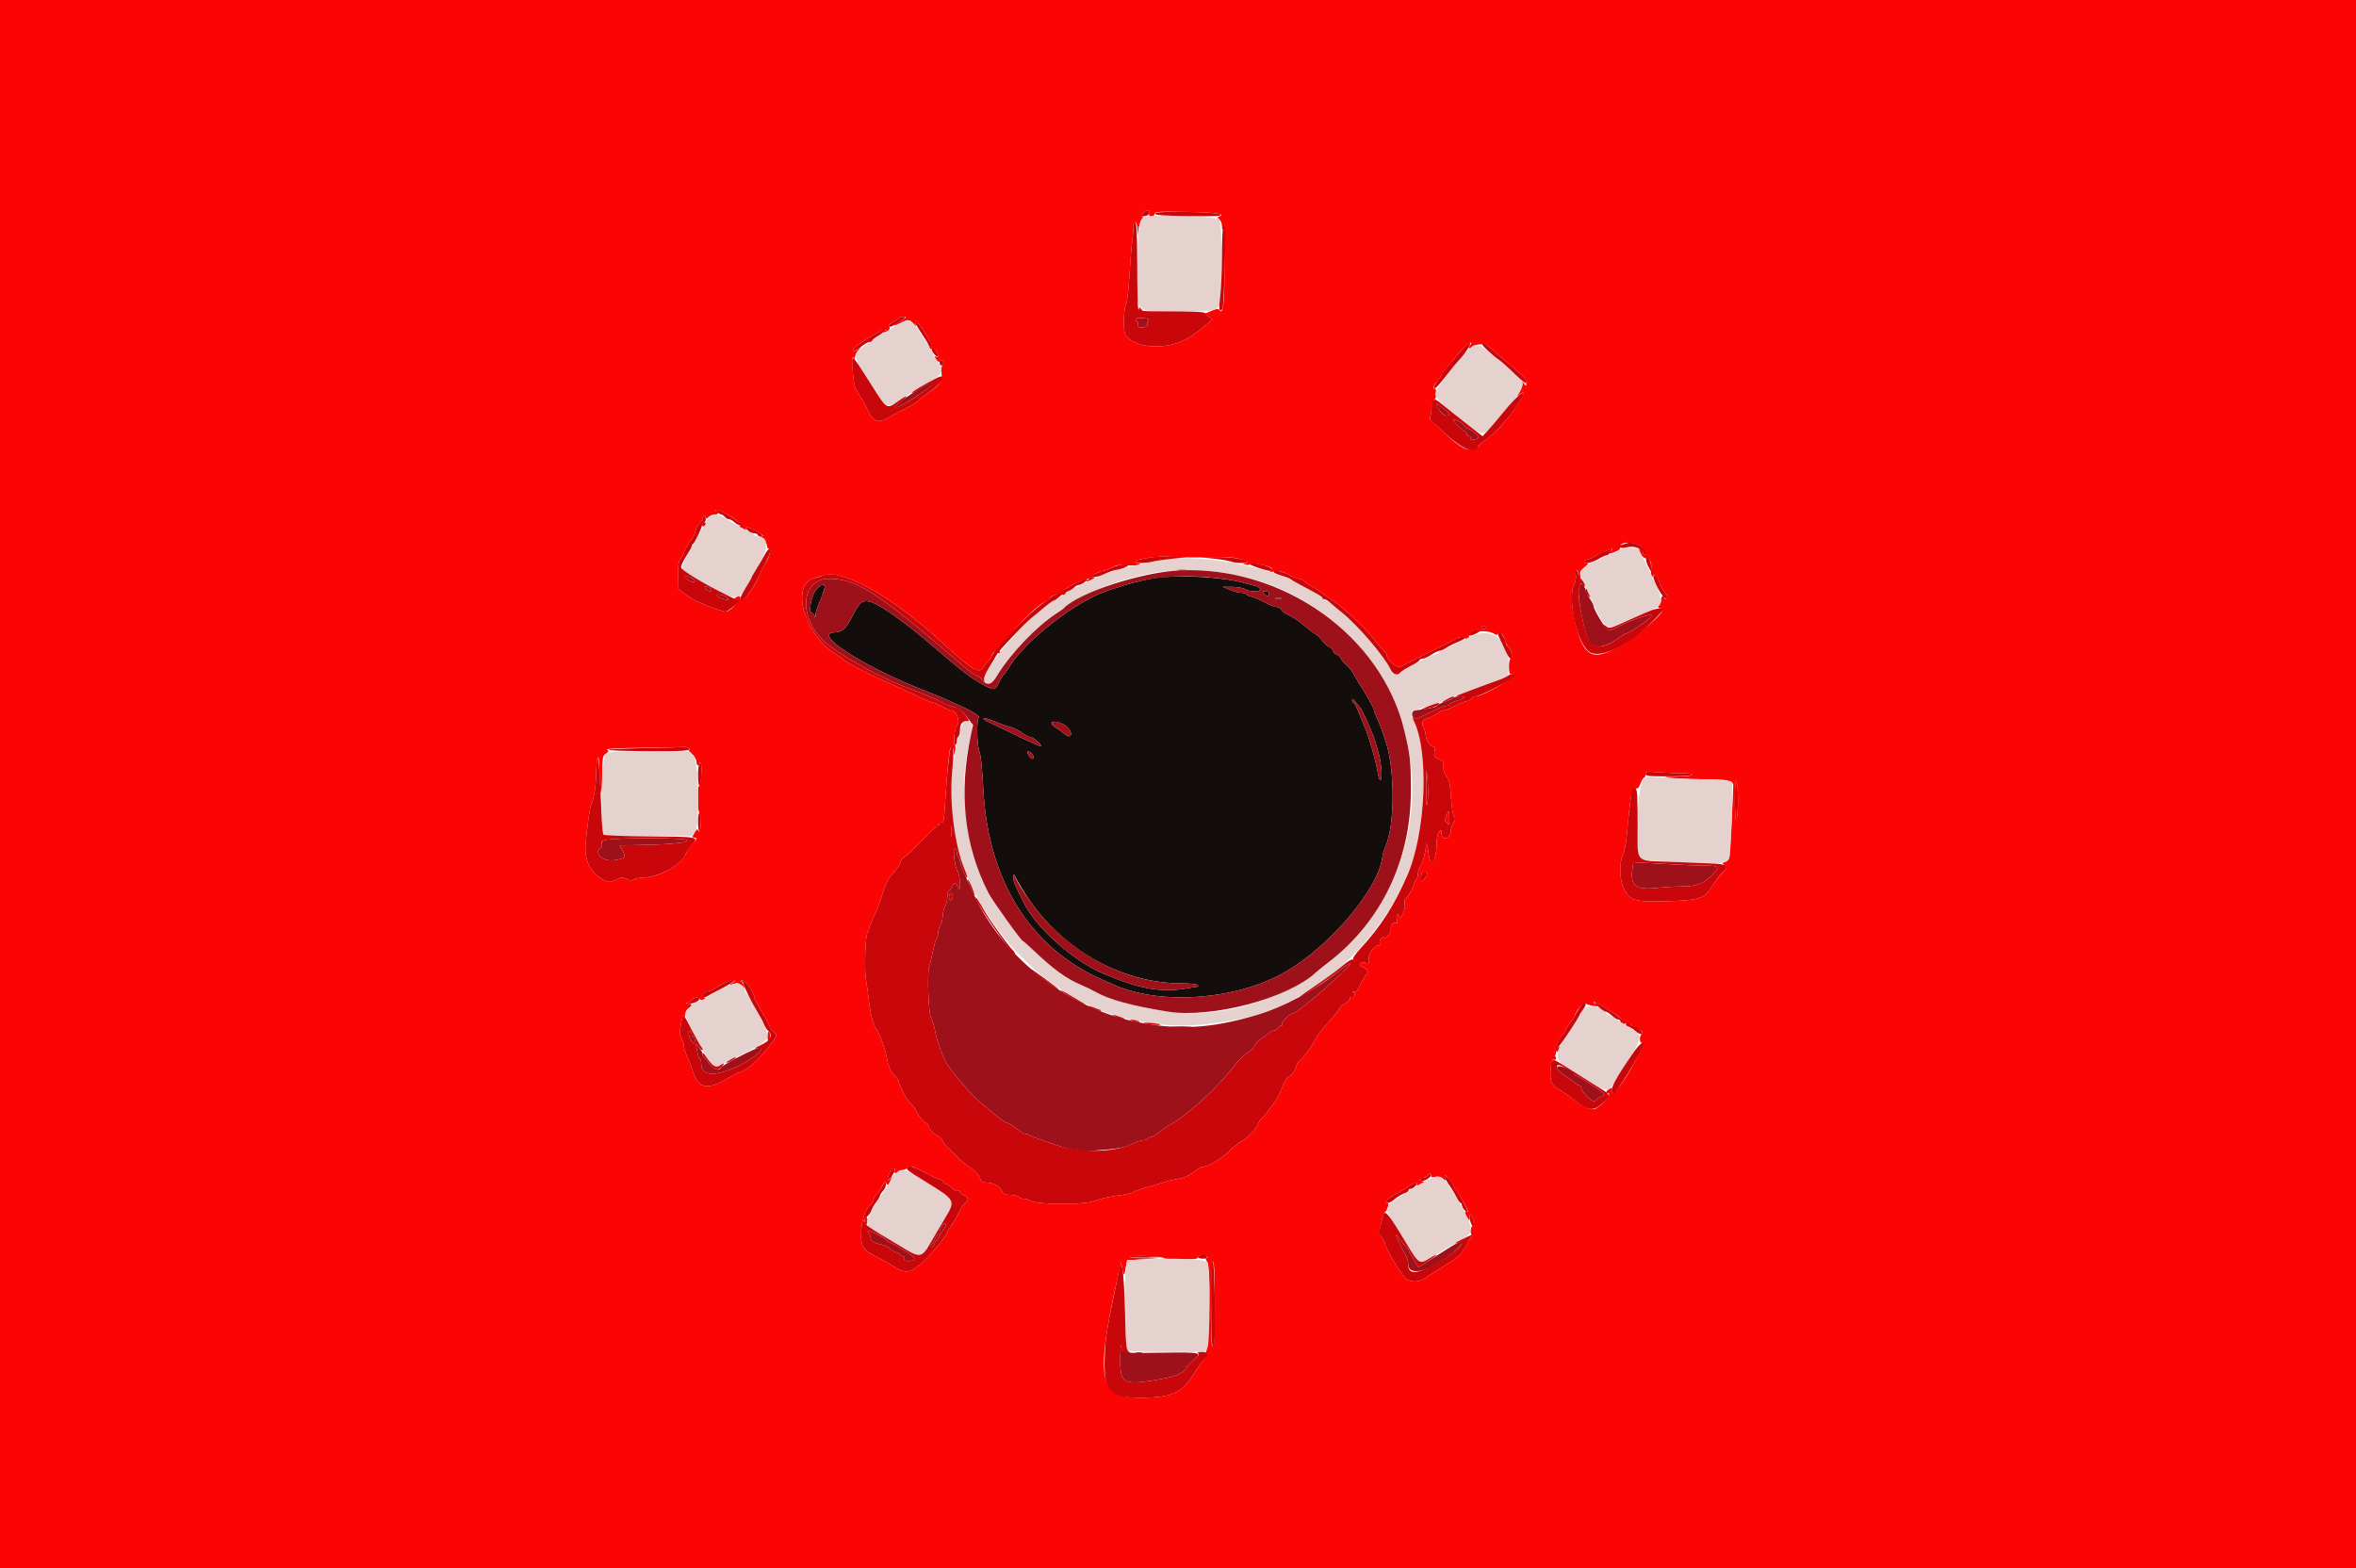 <svg id="svg" version="1.1" xmlns="http://www.w3.org/2000/svg" xmlns:xlink="http://www.w3.org/1999/xlink" width="400" height="266.25" viewBox="0, 0, 400,266.25"><g id="svgg"><path id="path0" d="M0.000 133.156 L 0.000 266.312 200.000 266.312 L 400.000 266.312 400.000 133.156 L 400.000 0.000 200.000 0.000 L 0.000 0.000 0.000 133.156 M195.129 36.218 C 195.026 36.613,195.121 36.751,195.498 36.751 C 195.785 36.751,196.005 36.566,196.005 36.326 C 196.005 35.948,196.581 35.909,201.132 35.978 C 206.124 36.054,208.205 36.315,207.098 36.726 C 206.651 36.892,206.645 36.942,207.031 37.262 C 207.265 37.456,207.465 37.990,207.475 38.448 C 207.492 39.164,207.528 39.206,207.733 38.748 C 207.881 38.421,207.950 40.899,207.914 45.193 C 207.858 52.010,207.656 53.601,206.980 52.571 C 206.851 52.375,206.422 52.446,205.624 52.798 L 204.458 53.313 205.163 53.775 L 205.867 54.237 204.598 55.297 C 201.320 58.036,199.298 58.847,195.840 58.811 C 193.674 58.788,191.609 57.896,191.032 56.733 C 190.655 55.975,190.796 52.033,191.217 51.525 C 191.362 51.350,191.600 49.243,191.747 46.842 C 191.893 44.441,192.124 41.643,192.259 40.623 C 192.395 39.604,192.454 38.686,192.390 38.583 C 192.327 38.481,192.348 38.207,192.437 37.975 C 192.711 37.263,193.073 37.788,193.121 38.964 L 193.165 40.080 193.272 39.044 C 193.331 38.474,193.564 37.725,193.791 37.379 C 194.098 36.910,194.117 36.751,193.864 36.751 C 193.639 36.751,193.687 36.573,194.008 36.218 C 194.273 35.925,194.665 35.686,194.879 35.686 C 195.137 35.686,195.222 35.865,195.129 36.218 M193.342 52.597 C 193.342 52.816,193.537 52.996,193.774 52.996 C 194.128 52.996,194.146 52.924,193.875 52.597 C 193.692 52.377,193.498 52.197,193.443 52.197 C 193.387 52.197,193.342 52.377,193.342 52.597 M152.929 54.478 C 151.504 55.333,151.455 55.579,152.852 54.866 C 154.168 54.195,154.329 54.196,155.020 54.886 L 155.579 55.445 155.407 54.820 C 155.253 54.261,155.315 54.285,155.985 55.042 C 157.050 56.248,158.322 58.677,157.952 58.801 C 157.788 58.855,157.718 59.005,157.796 59.132 C 157.875 59.260,158.107 59.300,158.310 59.222 C 158.515 59.143,158.809 59.319,158.968 59.616 C 159.328 60.289,159.339 60.803,158.988 60.586 C 158.567 60.326,158.678 60.884,159.121 61.252 C 159.440 61.516,159.521 61.516,159.521 61.252 C 159.521 60.988,159.604 60.989,159.923 61.254 C 160.232 61.510,160.255 61.675,160.021 61.956 C 159.836 62.179,159.777 62.771,159.871 63.457 C 160.039 64.680,159.433 65.527,157.523 66.737 C 157.084 67.016,156.545 67.446,156.325 67.693 C 155.873 68.203,154.679 68.931,152.730 69.887 C 151.997 70.246,150.977 70.794,150.461 71.106 C 149.223 71.854,148.234 71.512,147.575 70.109 C 147.037 68.964,146.319 67.694,145.516 66.466 C 145.090 65.815,144.918 64.993,144.782 62.968 C 144.662 61.185,144.690 60.450,144.868 60.719 C 145.098 61.068,145.132 61.064,145.136 60.688 C 145.138 60.452,145.403 59.913,145.726 59.490 L 146.312 58.722 145.724 59.231 C 145.133 59.743,144.664 59.676,145.002 59.128 C 145.425 58.445,150.466 55.484,150.466 55.920 C 150.466 56.069,150.326 56.192,150.155 56.192 C 149.984 56.192,149.914 56.261,149.999 56.346 C 150.353 56.700,151.308 55.899,150.990 55.515 C 150.740 55.215,150.866 55.054,151.639 54.686 C 152.165 54.434,152.597 54.131,152.597 54.012 C 152.597 53.893,152.926 53.796,153.329 53.797 C 154.024 53.800,154.004 53.834,152.929 54.478 M249.539 58.715 C 249.329 58.968,249.309 59.121,249.486 59.121 C 249.641 59.121,249.833 59.017,249.912 58.890 C 250.173 58.468,252.197 58.285,252.570 58.650 C 252.906 58.979,254.797 60.608,257.244 62.675 C 258.770 63.965,259.121 64.415,259.121 65.082 C 259.121 65.607,259.116 65.608,258.721 65.098 C 258.397 64.679,258.351 64.668,258.481 65.040 C 258.570 65.298,258.374 65.940,258.032 66.505 C 257.456 67.458,257.453 67.485,257.980 67.027 C 259.747 65.490,257.700 69.042,255.075 72.069 C 254.298 72.965,253.093 74.092,252.397 74.574 C 251.701 75.055,251.132 75.554,251.132 75.681 C 251.132 75.808,250.802 76.038,250.399 76.192 C 249.140 76.674,247.998 76.086,245.295 73.561 L 242.786 71.219 243.036 69.498 C 243.173 68.551,243.406 67.797,243.553 67.823 C 243.700 67.848,243.820 67.409,243.820 66.846 C 243.820 66.283,243.728 65.880,243.615 65.950 C 243.222 66.192,243.411 65.310,243.826 64.965 C 244.055 64.775,244.429 64.260,244.656 63.821 C 245.083 62.994,248.117 59.347,249.068 58.515 C 249.694 57.969,250.038 58.115,249.539 58.715 M122.932 87.030 C 124.908 88.111,126.040 89.004,125.701 89.213 C 125.447 89.370,125.501 89.498,125.912 89.718 C 126.617 90.096,126.845 90.093,126.607 89.708 C 126.304 89.217,127.763 89.683,128.858 90.426 C 129.552 90.898,129.680 91.079,129.320 91.079 C 128.901 91.079,128.932 91.165,129.525 91.631 C 129.911 91.934,130.226 92.413,130.226 92.696 C 130.226 92.978,130.396 93.209,130.604 93.209 C 131.013 93.209,130.483 95.015,129.823 95.872 C 129.654 96.092,129.349 96.691,129.145 97.204 C 128.066 99.923,125.699 102.941,125.699 101.598 C 125.699 101.141,125.469 101.099,124.908 101.454 C 124.576 101.664,124.592 101.732,125.012 101.893 C 125.539 102.095,123.911 103.867,123.206 103.858 C 122.859 103.853,120.768 103.170,119.973 102.801 C 119.680 102.665,118.998 102.378,118.457 102.162 C 117.917 101.947,116.958 101.382,116.327 100.906 L 115.180 100.041 115.131 97.774 C 115.090 95.906,115.172 95.379,115.597 94.783 C 115.880 94.385,116.112 93.933,116.112 93.779 C 116.112 93.522,117.105 91.877,117.675 91.189 C 117.807 91.031,117.995 90.534,118.093 90.085 C 118.192 89.637,118.505 89.059,118.790 88.801 C 119.075 88.544,119.308 88.172,119.308 87.975 C 119.308 87.778,119.427 87.617,119.574 87.617 C 119.720 87.617,119.840 87.755,119.840 87.924 C 119.840 88.108,120.036 88.055,120.327 87.791 C 120.595 87.549,121.074 87.350,121.392 87.350 C 122.018 87.350,122.178 86.946,121.638 86.728 C 121.413 86.637,121.435 86.591,121.704 86.585 C 121.924 86.581,122.477 86.781,122.932 87.030 M119.186 88.930 C 119.004 89.224,119.424 89.542,119.670 89.296 C 119.923 89.043,119.876 88.682,119.590 88.682 C 119.452 88.682,119.270 88.793,119.186 88.930 M279.008 93.300 C 279.224 93.717,279.327 94.131,279.237 94.221 C 279.147 94.311,279.004 94.120,278.920 93.797 C 278.797 93.327,278.296 92.929,278.296 93.301 C 278.296 93.946,279.201 95.051,279.515 94.790 C 280.013 94.376,280.522 95.671,280.332 96.866 C 280.257 97.339,280.307 97.796,280.444 97.880 C 280.580 97.965,280.696 97.877,280.701 97.685 C 280.713 97.210,281.758 98.491,281.758 98.982 C 281.758 99.195,282.057 99.763,282.423 100.243 C 283.120 101.156,283.274 101.731,282.823 101.731 C 282.676 101.731,282.557 101.611,282.557 101.465 C 282.557 101.318,282.437 101.198,282.290 101.198 C 282.144 101.198,282.024 101.491,282.024 101.848 C 282.024 102.206,281.904 102.573,281.758 102.663 C 281.304 102.943,281.464 103.329,282.033 103.329 C 283.570 103.329,277.814 108.328,274.101 110.218 C 270.033 112.289,268.595 111.150,267.248 104.790 C 266.735 102.368,266.741 100.203,267.265 99.201 C 267.502 98.747,267.620 98.090,267.538 97.680 C 267.459 97.283,267.510 96.886,267.652 96.799 C 267.794 96.711,267.909 96.939,267.909 97.305 C 267.909 97.672,268.034 98.048,268.186 98.142 C 268.364 98.252,268.405 98.080,268.300 97.661 C 268.168 97.137,268.311 96.869,269.021 96.310 C 269.665 95.803,269.779 95.611,269.441 95.609 C 268.719 95.604,268.891 95.152,269.691 94.951 C 270.085 94.852,270.714 94.558,271.089 94.297 C 271.673 93.891,273.314 93.209,273.708 93.209 C 273.777 93.209,273.684 93.389,273.502 93.609 C 273.106 94.086,273.172 94.095,274.266 93.714 C 274.788 93.532,275.083 93.263,275.039 93.011 C 274.807 91.694,278.308 91.950,279.008 93.300 M205.244 94.599 C 207.385 94.508,209.040 94.578,210.104 94.804 C 211.638 95.129,212.255 95.575,211.252 95.632 C 210.953 95.649,211.025 95.728,211.451 95.851 C 211.819 95.957,212.195 95.926,212.292 95.782 C 212.499 95.474,215.643 96.077,215.887 96.473 C 215.975 96.615,215.882 96.839,215.680 96.971 C 215.449 97.122,215.717 97.150,216.405 97.047 C 217.278 96.915,217.759 97.021,218.800 97.576 C 219.516 97.957,220.313 98.269,220.570 98.269 C 220.828 98.269,221.250 98.479,221.508 98.735 C 221.767 98.991,222.276 99.340,222.640 99.509 C 223.004 99.678,223.542 100.007,223.835 100.241 C 224.128 100.474,225.073 101.135,225.936 101.709 C 228.104 103.152,231.958 106.764,233.441 108.740 C 234.119 109.646,234.842 110.482,235.047 110.599 C 235.252 110.716,235.421 110.956,235.423 111.132 C 235.435 112.107,237.172 113.532,237.889 113.155 C 239.567 112.272,244.664 109.725,245.273 109.464 C 245.639 109.308,246.298 108.951,246.738 108.671 C 247.595 108.124,248.735 107.958,248.735 108.380 C 248.735 108.522,248.922 108.567,249.150 108.479 C 249.378 108.392,249.502 108.158,249.426 107.959 C 249.095 107.096,252.716 106.859,253.749 107.676 C 254.003 107.877,254.172 107.849,254.353 107.573 C 254.656 107.111,255.309 107.828,255.582 108.921 C 255.673 109.288,255.906 109.707,256.099 109.854 C 256.569 110.209,256.891 111.851,256.491 111.851 C 256.309 111.851,256.192 112.378,256.192 113.198 C 256.192 113.939,256.287 114.486,256.404 114.414 C 256.521 114.342,256.774 114.380,256.965 114.498 C 257.570 114.872,251.759 118.242,250.510 118.242 C 250.302 118.242,249.983 118.422,249.800 118.642 C 249.618 118.862,249.289 119.041,249.068 119.041 C 248.848 119.041,247.960 119.401,247.096 119.840 C 246.231 120.280,245.306 120.639,245.039 120.639 C 244.773 120.639,244.269 120.887,243.919 121.191 C 243.569 121.495,242.947 121.810,242.537 121.892 C 241.548 122.090,241.226 122.731,241.692 123.573 C 241.894 123.937,242.063 124.508,242.068 124.843 C 242.080 125.622,242.824 126.764,243.318 126.764 C 243.602 126.764,243.660 126.985,243.545 127.630 C 243.407 128.411,243.477 128.534,244.266 128.895 C 245.024 129.241,245.129 129.407,245.058 130.149 C 245.003 130.717,245.177 131.277,245.573 131.813 C 246.066 132.480,246.203 133.114,246.350 135.412 C 246.452 137.010,246.671 138.375,246.864 138.607 C 247.138 138.937,247.120 139.134,246.769 139.670 C 246.532 140.031,246.338 140.623,246.338 140.984 C 246.338 141.779,245.670 142.510,245.132 142.304 C 244.917 142.221,244.740 141.858,244.740 141.497 C 244.740 140.914,244.696 140.885,244.341 141.240 C 244.083 141.498,243.934 142.190,243.921 143.190 C 243.881 146.246,242.880 147.548,242.548 144.976 C 242.345 143.404,242.077 142.734,242.077 143.800 C 242.077 144.621,241.530 146.479,241.096 147.130 C 240.903 147.419,240.746 147.964,240.746 148.342 C 240.746 148.719,240.618 149.156,240.461 149.313 C 240.304 149.469,240.144 149.763,240.106 149.965 C 239.970 150.670,239.290 151.934,238.810 152.371 C 238.473 152.678,238.377 153.015,238.494 153.481 C 238.597 153.892,238.475 154.543,238.176 155.171 C 237.836 155.888,237.664 156.053,237.601 155.726 C 237.551 155.469,237.390 155.260,237.243 155.260 C 237.081 155.260,237.048 155.590,237.158 156.092 C 237.289 156.688,237.254 156.870,237.034 156.735 C 236.562 156.443,236.013 157.057,236.142 157.732 C 236.258 158.340,235.322 159.512,234.987 159.177 C 234.703 158.893,234.082 159.728,234.250 160.167 C 234.364 160.462,234.254 160.586,233.876 160.586 C 233.219 160.586,232.207 162.195,232.400 162.934 C 232.546 163.492,232.101 163.962,231.834 163.531 C 231.647 163.229,230.892 163.458,230.892 163.817 C 230.892 163.951,231.192 164.175,231.558 164.314 C 232.241 164.574,232.444 165.212,231.942 165.522 C 231.788 165.618,231.367 166.339,231.007 167.126 C 230.502 168.230,230.247 168.522,229.890 168.407 C 229.531 168.292,229.510 168.317,229.794 168.520 C 230.238 168.837,229.920 169.467,229.414 169.273 C 229.195 169.189,229.108 169.272,229.190 169.486 C 229.268 169.690,228.929 170.070,228.377 170.395 C 227.856 170.703,227.430 171.074,227.430 171.220 C 227.430 171.366,226.584 172.419,225.551 173.559 C 224.517 174.699,223.506 176.020,223.303 176.494 C 222.873 177.497,221.165 179.799,220.626 180.102 C 220.422 180.217,220.134 180.756,219.986 181.300 C 219.813 181.932,219.449 182.441,218.979 182.707 C 218.450 183.007,218.055 183.630,217.577 184.917 C 217.210 185.903,216.521 187.139,216.045 187.663 C 215.569 188.187,215.180 188.698,215.180 188.799 C 215.180 188.899,214.820 189.326,214.381 189.747 C 213.941 190.168,213.582 190.669,213.582 190.861 C 213.582 191.403,211.728 193.325,210.671 193.879 C 210.148 194.153,209.201 194.914,208.565 195.570 C 207.497 196.674,204.986 198.136,204.159 198.136 C 203.964 198.136,203.269 198.545,202.615 199.045 C 201.819 199.652,200.990 200.017,200.113 200.146 C 199.392 200.252,198.083 200.572,197.204 200.857 C 196.325 201.141,194.954 201.549,194.156 201.762 C 193.359 201.976,192.555 202.276,192.370 202.430 C 192.184 202.584,191.170 202.819,190.115 202.951 C 189.061 203.083,187.828 203.304,187.375 203.442 C 186.922 203.580,186.012 203.849,185.353 204.041 C 183.396 204.612,176.131 204.521,175.015 203.912 C 174.529 203.647,173.990 203.481,173.817 203.544 C 173.644 203.607,173.297 203.481,173.047 203.263 C 172.795 203.043,172.105 202.873,171.502 202.881 C 170.590 202.894,170.363 202.788,170.108 202.227 C 169.737 201.414,168.622 200.799,167.517 200.799 C 166.918 200.799,166.631 200.637,166.450 200.200 C 166.086 199.319,165.369 198.560,164.296 197.920 C 163.773 197.608,162.870 196.830,162.288 196.191 C 161.707 195.552,161.053 194.920,160.836 194.785 C 160.619 194.651,160.296 194.209,160.118 193.803 C 159.939 193.397,159.522 192.962,159.191 192.835 C 158.441 192.548,157.555 191.591,157.749 191.277 C 157.829 191.149,157.539 190.833,157.105 190.577 C 156.671 190.321,156.024 189.535,155.667 188.830 C 155.310 188.126,154.850 187.485,154.645 187.407 C 154.236 187.250,152.597 184.263,152.597 183.674 C 152.597 183.471,152.345 183.077,152.037 182.798 C 151.273 182.107,150.832 181.181,150.599 179.779 C 150.352 178.294,149.278 175.307,148.785 174.735 C 148.265 174.130,147.777 172.262,147.524 169.907 C 147.406 168.808,147.181 167.190,147.024 166.312 C 146.713 164.567,146.927 158.534,147.308 158.299 C 147.434 158.221,147.537 157.977,147.537 157.757 C 147.537 157.537,147.892 156.615,148.327 155.709 C 148.762 154.803,149.373 153.230,149.685 152.214 C 150.369 149.985,150.872 149.030,152.004 147.810 C 152.477 147.301,152.863 146.678,152.863 146.424 C 152.863 146.171,153.174 145.748,153.554 145.485 C 154.328 144.949,154.399 144.881,156.963 142.239 C 157.972 141.198,158.905 140.346,159.035 140.346 C 159.165 140.346,159.343 140.160,159.430 139.931 C 159.518 139.703,159.740 139.574,159.924 139.645 C 160.174 139.741,160.303 138.995,160.437 136.664 C 160.660 132.785,161.104 127.849,161.286 127.226 C 161.479 126.565,161.911 126.922,161.953 127.779 C 161.982 128.388,162.013 128.356,162.158 127.563 C 162.252 127.051,162.225 126.558,162.099 126.468 C 161.804 126.257,162.091 123.555,162.446 123.200 C 163.113 122.532,162.404 120.639,161.486 120.639 C 161.294 120.639,160.601 120.340,159.945 119.973 C 159.289 119.607,158.600 119.308,158.415 119.308 C 158.229 119.308,157.353 118.958,156.469 118.530 C 154.942 117.792,154.057 117.386,150.333 115.714 C 147.515 114.450,143.958 112.616,143.409 112.145 C 143.116 111.894,142.391 111.380,141.797 111.002 C 136.459 107.605,134.173 99.245,138.282 98.144 C 138.612 98.056,139.346 97.844,139.914 97.673 C 143.136 96.704,151.194 101.152,158.844 108.123 C 165.381 114.080,166.238 114.598,167.099 113.116 C 167.375 112.640,167.761 112.154,167.955 112.037 C 168.150 111.920,168.309 111.665,168.309 111.471 C 168.309 110.936,169.163 110.294,169.307 110.721 C 169.369 110.905,169.542 110.980,169.692 110.887 C 169.866 110.780,169.841 110.643,169.623 110.509 C 168.925 110.077,175.514 103.040,177.396 102.207 C 177.818 102.020,178.162 101.775,178.162 101.662 C 178.162 101.254,180.045 100.531,180.249 100.861 C 180.374 101.064,180.575 101.085,180.833 100.922 C 181.162 100.714,181.150 100.673,180.759 100.670 C 179.853 100.662,180.315 100.212,182.224 99.245 C 184.067 98.311,185.517 97.883,184.554 98.557 C 184.248 98.771,184.311 98.794,184.820 98.656 C 185.729 98.409,186.126 98.006,185.473 97.992 C 184.855 97.978,186.556 96.967,187.227 96.949 C 187.453 96.942,188.112 96.689,188.692 96.386 C 189.547 95.939,190.050 95.862,191.345 95.983 C 192.224 96.064,193.123 96.015,193.342 95.872 C 193.684 95.652,193.674 95.613,193.276 95.610 C 192.472 95.603,192.768 95.105,193.675 94.937 C 196.026 94.503,197.341 94.421,199.568 94.572 C 200.904 94.663,203.458 94.675,205.244 94.599 M252.330 106.525 C 252.421 106.671,252.241 106.791,251.931 106.791 C 251.621 106.791,251.441 106.671,251.531 106.525 C 251.622 106.378,251.802 106.258,251.931 106.258 C 252.060 106.258,252.240 106.378,252.330 106.525 M116.911 127.031 C 117.208 127.223,117.220 127.290,116.957 127.293 C 116.763 127.295,116.972 127.607,117.423 127.986 C 117.921 128.405,118.242 128.928,118.242 129.318 C 118.242 129.671,118.362 129.960,118.509 129.960 C 118.655 129.960,118.775 129.820,118.775 129.649 C 118.775 129.478,118.855 129.419,118.953 129.516 C 119.255 129.819,119.023 133.276,118.688 133.464 C 118.476 133.583,118.403 134.373,118.462 135.931 C 118.512 137.259,118.652 138.158,118.796 138.069 C 118.941 137.980,119.029 138.591,119.008 139.531 C 118.976 140.974,118.711 141.620,118.461 140.869 C 118.410 140.717,118.154 140.957,117.891 141.402 C 117.475 142.106,117.467 142.210,117.828 142.210 C 118.428 142.210,118.339 142.560,117.550 143.296 C 117.170 143.651,116.682 144.380,116.466 144.916 C 115.677 146.873,112.102 148.906,109.252 149.018 C 108.481 149.049,107.696 149.202,107.507 149.359 C 107.258 149.566,106.952 149.536,106.401 149.250 C 105.709 148.891,105.544 148.902,104.589 149.375 C 103.989 149.672,103.350 149.815,103.100 149.708 C 100.501 148.597,99.208 146.433,99.416 143.542 C 99.615 140.769,100.135 137.063,100.407 136.485 C 100.876 135.485,101.183 133.504,101.222 131.230 C 101.273 128.238,101.711 127.526,101.758 130.360 C 101.833 134.895,102.179 136.245,102.223 132.172 C 102.262 128.578,102.293 128.372,102.863 127.970 C 103.371 127.612,103.401 127.510,103.063 127.296 C 102.804 127.133,105.050 127.017,109.454 126.966 C 113.189 126.923,116.305 126.862,116.378 126.830 C 116.451 126.798,116.691 126.889,116.911 127.031 M285.553 131.290 C 286.572 131.291,287.350 131.407,287.350 131.558 C 287.350 131.715,286.282 131.840,284.754 131.862 C 282.360 131.896,282.272 131.915,283.622 132.107 C 284.427 132.221,286.902 132.313,289.120 132.311 C 293.295 132.308,294.274 132.511,294.274 133.377 C 294.274 134.863,293.712 145.102,293.604 145.588 C 293.532 145.908,293.212 146.253,292.892 146.354 C 292.330 146.533,292.327 146.551,292.813 146.906 C 293.292 147.256,293.272 147.318,292.370 148.270 C 291.851 148.819,291.032 149.891,290.550 150.653 C 289.315 152.606,288.430 152.874,282.735 153.022 C 277.454 153.160,276.688 152.922,275.673 150.832 C 274.953 149.350,274.883 146.454,275.536 145.146 C 275.776 144.664,276.076 143.118,276.202 141.709 C 276.768 135.369,277.054 133.816,277.640 133.895 C 278.049 133.951,278.267 133.738,278.523 133.030 C 278.710 132.513,278.975 132.091,279.112 132.091 C 279.249 132.091,279.361 131.833,279.361 131.518 C 279.361 130.966,279.435 130.952,281.558 131.117 C 282.766 131.211,284.564 131.289,285.553 131.290 M295.065 135.819 C 295.065 137.357,294.949 138.795,294.807 139.015 C 294.633 139.283,294.549 138.237,294.549 135.819 C 294.549 133.401,294.633 132.354,294.807 132.623 C 294.949 132.843,295.065 134.281,295.065 135.819 M245.571 138.506 C 245.252 139.227,245.261 139.383,245.639 139.762 C 246.039 140.161,246.072 140.097,246.072 138.939 C 246.072 137.455,246.046 137.433,245.571 138.506 M241.837 149.227 L 241.278 149.785 241.278 148.947 C 241.278 148.361,241.419 148.080,241.744 148.015 C 242.427 147.877,242.481 148.582,241.837 149.227 M124.337 166.873 C 123.641 167.258,123.920 167.334,124.767 166.990 C 125.151 166.833,125.471 166.930,125.914 167.335 C 126.500 167.872,126.519 167.873,126.332 167.371 C 126.225 167.081,126.009 166.756,125.852 166.649 C 125.676 166.528,125.732 166.451,125.999 166.449 C 126.603 166.443,128.096 168.592,128.096 169.468 C 128.096 169.604,128.628 170.601,129.279 171.683 C 129.930 172.766,130.546 173.917,130.649 174.243 C 130.751 174.568,131.058 174.990,131.330 175.182 C 132.005 175.657,131.961 175.884,130.932 177.232 C 128.881 179.918,126.974 181.665,125.699 182.025 C 125.333 182.128,124.124 182.739,123.013 183.383 C 120.068 185.089,118.544 184.723,117.703 182.107 C 117.500 181.476,117.059 180.326,116.723 179.553 C 116.387 178.780,116.112 177.905,116.112 177.609 C 116.112 177.313,115.931 176.721,115.710 176.293 C 115.366 175.629,115.356 175.259,115.638 173.772 C 115.860 172.602,116.030 172.183,116.155 172.499 C 116.297 172.858,116.345 172.796,116.359 172.239 C 116.370 171.813,116.600 171.371,116.911 171.177 C 117.611 170.739,117.586 170.447,116.844 170.409 C 116.301 170.381,116.295 170.365,116.778 170.246 C 117.071 170.173,117.406 169.947,117.523 169.744 C 117.773 169.310,118.689 169.248,118.824 169.656 C 118.876 169.812,119.134 169.855,119.402 169.752 C 119.752 169.617,119.795 169.511,119.557 169.364 C 119.036 169.042,119.493 168.309,120.216 168.309 C 120.578 168.309,120.954 168.180,121.051 168.022 C 121.311 167.601,124.444 166.194,124.729 166.370 C 124.863 166.453,124.686 166.679,124.337 166.873 M269.285 170.398 C 269.334 170.522,269.854 170.696,270.439 170.785 C 271.415 170.934,271.461 170.915,270.988 170.560 C 269.743 169.628,271.259 170.295,273.217 171.541 C 275.207 172.808,275.501 173.105,275.387 173.733 C 275.364 173.860,275.636 173.892,275.991 173.802 C 276.724 173.618,277.523 174.259,276.909 174.539 C 276.719 174.625,276.829 174.630,277.152 174.551 C 277.896 174.367,279.295 175.211,278.778 175.531 C 278.322 175.812,278.299 177.097,278.749 177.097 C 279.247 177.097,279.226 177.155,277.775 179.896 C 275.578 184.045,273.542 186.582,273.669 185.009 C 273.697 184.665,273.614 184.646,273.203 184.902 C 272.663 185.240,272.539 185.619,272.969 185.619 C 273.763 185.619,272.266 187.519,270.894 188.253 C 270.213 188.617,268.765 187.988,266.977 186.551 C 266.391 186.080,265.356 185.375,264.676 184.983 C 263.287 184.183,263.075 183.591,263.315 181.180 C 263.417 180.161,263.547 179.840,263.817 179.944 C 264.027 180.024,264.181 179.912,264.181 179.678 C 264.181 179.455,264.046 179.227,263.882 179.172 C 263.588 179.075,264.786 176.061,265.236 175.766 C 265.347 175.692,265.648 175.224,265.903 174.725 C 266.159 174.227,266.595 173.575,266.873 173.277 C 267.150 172.979,267.377 172.628,267.377 172.496 C 267.377 171.778,269.088 169.898,269.285 170.398 M130.305 175.915 C 130.291 176.419,130.387 176.831,130.519 176.831 C 130.816 176.831,130.839 175.314,130.545 175.132 C 130.427 175.059,130.319 175.412,130.305 175.915 M264.482 177.869 C 264.281 177.997,264.171 178.264,264.237 178.464 C 264.321 178.717,264.455 178.645,264.678 178.228 C 265.033 177.567,265.014 177.532,264.482 177.869 M157.718 199.447 C 158.557 199.898,159.413 200.266,159.620 200.266 C 159.827 200.266,160.065 200.446,160.150 200.666 C 160.234 200.885,160.465 201.065,160.664 201.065 C 160.863 201.065,161.299 201.356,161.633 201.712 C 161.967 202.067,162.407 202.294,162.612 202.216 C 162.816 202.138,162.983 202.209,162.983 202.375 C 162.983 202.541,163.282 202.790,163.648 202.929 C 164.360 203.200,164.528 203.832,163.981 204.181 C 163.613 204.417,163.347 204.830,162.301 206.791 C 161.911 207.523,161.425 208.312,161.222 208.543 C 161.019 208.774,160.852 209.050,160.852 209.156 C 160.852 209.696,157.741 213.447,156.298 214.648 C 154.445 216.190,153.691 216.265,151.801 215.091 C 150.309 214.163,149.880 213.922,148.393 213.176 C 146.695 212.323,146.245 211.697,146.199 210.120 C 146.129 207.710,146.697 205.658,147.716 204.638 C 148.057 204.298,148.336 203.848,148.336 203.640 C 148.336 203.431,148.524 203.104,148.754 202.913 C 148.985 202.722,149.422 202.078,149.726 201.483 C 150.182 200.590,150.309 200.486,150.452 200.891 C 150.646 201.445,151.033 201.121,151.357 200.133 C 151.530 199.609,151.527 199.608,151.132 200.117 C 150.624 200.775,150.566 200.123,151.041 199.080 C 151.367 198.366,152.161 198.106,151.894 198.802 C 151.724 199.244,152.203 199.356,152.463 198.935 C 152.554 198.788,152.869 198.668,153.164 198.668 C 153.459 198.668,153.873 198.496,154.084 198.284 C 154.524 197.844,155.037 198.009,157.718 199.447 M243.000 199.748 C 242.914 199.888,243.198 199.922,243.669 199.828 C 244.248 199.712,244.637 199.799,244.995 200.123 C 245.481 200.563,245.497 200.556,245.369 199.958 C 245.252 199.407,245.332 199.442,246.053 200.256 C 246.503 200.763,246.871 201.323,246.871 201.499 C 246.871 201.675,246.967 201.860,247.084 201.909 C 247.308 202.002,249.268 205.421,249.268 205.718 C 249.268 205.813,249.148 205.816,249.001 205.726 C 248.597 205.476,248.683 206.221,249.126 206.807 C 249.504 207.307,249.517 207.302,249.525 206.671 C 249.538 205.708,249.993 206.328,250.199 207.590 C 250.312 208.285,250.286 208.531,250.122 208.298 C 249.935 208.030,249.835 208.130,249.727 208.697 C 249.648 209.112,249.695 209.522,249.833 209.607 C 249.970 209.692,249.856 210.051,249.578 210.407 C 249.301 210.762,248.830 211.533,248.531 212.122 C 248.009 213.151,247.400 213.636,244.208 215.561 C 243.549 215.959,242.602 216.575,242.104 216.931 C 240.823 217.846,239.330 217.810,238.436 216.844 C 237.544 215.881,235.153 211.758,235.153 211.183 C 235.153 210.936,234.907 210.450,234.606 210.103 C 234.211 209.648,234.110 209.284,234.242 208.797 C 234.342 208.426,234.515 207.659,234.626 207.091 C 234.737 206.524,234.933 205.985,235.062 205.893 C 235.626 205.492,235.960 204.261,235.506 204.261 C 234.835 204.261,235.741 203.363,237.110 202.671 C 237.718 202.364,238.623 201.817,239.121 201.455 C 240.026 200.798,240.922 200.564,240.613 201.065 C 240.396 201.416,240.649 201.402,241.356 201.023 C 241.919 200.723,241.920 200.711,241.406 200.520 C 240.918 200.339,240.931 200.304,241.585 200.046 C 241.974 199.892,242.372 199.637,242.469 199.479 C 242.567 199.322,242.760 199.263,242.899 199.348 C 243.038 199.434,243.083 199.614,243.000 199.748 M146.915 206.835 C 146.639 207.112,146.706 207.989,147.004 207.989 C 147.150 207.989,147.270 207.690,147.270 207.324 C 147.270 206.626,147.209 206.542,146.915 206.835 M197.559 213.606 C 197.608 213.739,198.963 213.848,200.571 213.848 C 202.392 213.848,203.433 213.751,203.334 213.590 C 203.099 213.209,204.510 212.926,204.866 213.282 C 205.089 213.504,205.082 213.582,204.841 213.582 C 204.610 213.582,204.637 213.768,204.933 214.220 C 205.725 215.429,205.289 229.835,204.433 230.759 C 204.162 231.052,203.363 232.211,202.658 233.335 C 200.677 236.493,198.981 237.270,193.931 237.336 C 186.411 237.433,185.841 234.336,189.975 215.846 L 190.333 214.248 190.532 215.397 C 190.770 216.763,190.893 216.715,191.159 215.150 L 191.358 213.981 194.015 213.833 L 196.671 213.685 194.192 213.633 C 192.829 213.605,191.768 213.492,191.836 213.382 C 192.010 213.100,197.451 213.313,197.559 213.606 M206.252 221.410 C 206.271 227.908,206.168 229.419,205.776 228.398 C 205.455 227.561,205.581 214.066,205.908 214.175 C 206.151 214.256,206.237 216.072,206.252 221.410 " stroke="none" fill="#fb0404" fill-rule="evenodd"></path><path id="path1" d="M196.138 98.135 C 194.820 98.332,192.723 98.812,191.478 99.202 C 190.233 99.591,188.899 100.008,188.513 100.128 C 182.814 101.891,173.855 108.843,171.089 113.648 C 170.815 114.125,170.517 114.514,170.428 114.514 C 170.338 114.514,169.990 115.098,169.656 115.813 C 168.967 117.284,168.784 117.305,166.716 116.156 C 164.850 115.120,163.217 113.867,159.011 110.245 C 153.488 105.489,149.131 102.414,147.502 102.123 C 146.309 101.910,145.823 102.364,144.612 104.824 C 143.687 106.703,142.953 107.346,141.689 107.382 C 137.840 107.491,146.318 113.041,156.458 117.050 C 158.216 117.745,160.253 118.585,160.985 118.917 C 161.718 119.248,162.736 119.708,163.249 119.938 C 165.059 120.749,166.472 121.656,166.194 121.828 C 165.772 122.089,165.841 126.528,166.283 127.597 C 166.518 128.164,166.764 130.557,166.951 134.088 C 167.770 149.537,174.924 160.975,187.120 166.334 C 187.979 166.711,188.921 167.125,189.214 167.254 C 197.142 170.733,209.911 169.778,218.109 165.091 C 225.834 160.675,234.144 150.817,234.713 145.395 C 234.750 145.035,234.986 144.274,235.236 143.704 C 236.788 140.165,236.855 131.068,235.365 126.232 C 234.820 124.461,234.041 122.368,233.666 121.663 C 233.458 121.275,233.289 120.790,233.289 120.586 C 233.289 120.283,231.802 117.634,230.627 115.846 C 230.483 115.626,230.129 115.012,229.841 114.481 C 229.553 113.950,228.976 113.228,228.559 112.877 C 228.142 112.526,227.716 112.020,227.614 111.753 C 227.511 111.486,227.199 111.208,226.921 111.135 C 226.642 111.062,226.352 110.765,226.276 110.475 C 226.200 110.185,225.919 109.888,225.652 109.816 C 225.385 109.744,224.867 109.281,224.501 108.788 C 224.134 108.294,223.595 107.775,223.302 107.634 C 223.009 107.493,222.120 106.817,221.326 106.132 C 220.532 105.446,219.420 104.701,218.855 104.475 C 218.290 104.249,217.707 103.839,217.559 103.563 C 217.412 103.288,217.026 103.060,216.702 103.058 C 216.377 103.055,215.480 102.704,214.707 102.279 C 213.935 101.853,212.947 101.426,212.513 101.331 C 212.079 101.235,211.655 101.047,211.572 100.912 C 211.488 100.776,211.097 100.659,210.703 100.651 C 210.309 100.643,209.447 100.411,208.788 100.137 L 207.590 99.638 209.188 99.653 C 210.067 99.662,211.051 99.833,211.375 100.034 C 212.185 100.536,214.148 100.531,213.955 100.028 C 213.877 99.823,213.551 99.593,213.231 99.516 C 212.911 99.439,211.931 99.180,211.052 98.940 C 207.449 97.958,200.015 97.556,196.138 98.135 M138.652 100.048 C 137.699 101.054,137.155 104.128,137.930 104.128 C 138.066 104.128,138.231 104.338,138.298 104.594 C 138.392 104.952,138.427 104.924,138.451 104.473 C 138.468 104.151,138.617 103.551,138.781 103.142 C 140.049 99.990,140.166 99.581,139.887 99.301 C 139.704 99.118,139.304 99.360,138.652 100.048 M214.647 100.799 C 214.829 101.019,215.084 101.198,215.212 101.198 C 215.341 101.198,215.446 101.019,215.446 100.799 C 215.446 100.569,215.206 100.399,214.881 100.399 C 214.409 100.399,214.370 100.465,214.647 100.799 M216.578 101.648 C 216.834 101.715,217.254 101.715,217.510 101.648 C 217.766 101.581,217.557 101.526,217.044 101.526 C 216.531 101.526,216.322 101.581,216.578 101.648 M230.902 120.107 C 231.236 120.381,232.999 124.289,233.426 125.699 C 234.273 128.499,234.334 128.772,234.513 130.559 C 234.710 132.516,234.243 133.182,233.953 131.358 C 233.638 129.376,232.394 125.028,231.686 123.435 C 231.555 123.142,231.259 122.423,231.027 121.838 C 230.251 119.880,229.965 119.308,229.762 119.308 C 229.651 119.308,229.561 119.112,229.561 118.872 C 229.561 118.569,229.740 118.671,230.151 119.205 C 230.475 119.628,230.813 120.033,230.902 120.107 M169.141 122.602 C 169.928 122.949,170.992 123.323,171.505 123.433 C 172.017 123.542,172.910 123.977,173.488 124.399 C 174.066 124.821,174.739 125.166,174.983 125.166 C 175.444 125.166,176.932 126.485,176.716 126.702 C 176.648 126.769,175.069 126.081,173.206 125.173 C 171.343 124.264,169.180 123.229,168.398 122.871 C 167.617 122.514,166.977 122.165,166.977 122.096 C 166.977 121.816,167.788 122.005,169.141 122.602 M180.414 122.915 C 181.422 123.393,182.135 124.496,181.711 124.921 C 181.520 125.111,181.196 125.002,180.664 124.571 C 180.240 124.227,179.560 123.735,179.153 123.479 C 177.802 122.629,178.836 122.166,180.414 122.915 M175.338 128.166 C 175.740 128.804,175.258 129.120,174.812 128.511 C 174.604 128.227,174.434 127.887,174.434 127.756 C 174.434 127.400,175.023 127.667,175.338 128.166 M173.582 150.999 C 179.440 160.726,189.962 166.950,200.583 166.972 C 202.011 166.975,203.238 167.096,203.329 167.244 C 203.419 167.390,203.456 167.512,203.411 167.515 C 203.366 167.518,202.338 167.682,201.127 167.879 C 197.003 168.549,193.294 167.861,187.328 165.319 C 182.105 163.092,175.765 157.406,173.739 153.129 C 173.080 151.738,172.427 150.391,172.289 150.137 C 172.151 149.882,172.047 149.343,172.058 148.938 C 172.070 148.516,172.143 148.373,172.229 148.602 C 172.311 148.822,172.920 149.900,173.582 150.999 " stroke="none" fill="#130d0b" fill-rule="evenodd"></path><path id="path2" d="M195.161 36.699 C 193.331 36.852,193.237 37.239,193.120 45.094 C 192.992 53.641,192.234 52.761,199.815 52.867 C 205.887 52.952,206.670 52.816,207.046 51.609 C 207.563 49.948,207.536 37.697,207.014 37.228 C 206.526 36.790,198.419 36.428,195.161 36.699 M152.536 55.066 C 149.639 56.738,148.311 57.549,147.871 57.915 C 147.614 58.129,146.986 58.582,146.475 58.921 C 144.722 60.084,144.781 60.381,147.663 64.915 C 150.693 69.681,150.350 69.551,153.817 67.249 C 155.247 66.300,157.174 65.132,158.101 64.653 C 159.999 63.671,160.315 62.793,159.254 61.445 C 158.961 61.073,158.722 60.713,158.722 60.644 C 158.722 60.289,155.632 55.440,155.079 54.927 C 154.263 54.170,154.072 54.180,152.536 55.066 M249.503 59.189 C 247.675 60.759,243.675 66.059,243.675 66.913 C 243.675 67.452,244.946 68.832,246.605 70.094 C 247.117 70.484,248.407 71.478,249.470 72.303 C 251.850 74.149,251.834 74.153,254.347 71.063 C 255.435 69.725,256.568 68.378,256.865 68.070 C 257.865 67.032,258.634 65.544,258.458 64.988 C 258.274 64.409,254.782 61.282,251.701 58.937 C 251.043 58.437,250.278 58.524,249.503 59.189 M120.281 87.837 C 120.039 88.105,119.840 88.510,119.840 88.737 C 119.840 88.964,119.680 89.282,119.485 89.444 C 119.289 89.607,118.841 90.310,118.489 91.008 C 118.138 91.706,117.786 92.337,117.707 92.410 C 117.313 92.777,115.846 95.884,115.846 96.351 C 115.846 96.762,116.621 97.328,119.108 98.734 C 124.948 102.035,125.153 102.062,126.639 99.739 C 127.147 98.945,127.563 98.227,127.563 98.143 C 127.563 98.060,127.872 97.503,128.249 96.906 C 130.640 93.118,130.721 91.079,128.482 91.079 C 128.294 91.079,128.100 90.983,128.051 90.866 C 128.003 90.750,127.423 90.380,126.764 90.046 C 125.394 89.351,124.368 88.771,123.036 87.936 C 121.899 87.224,120.869 87.187,120.281 87.837 M274.834 93.401 C 267.196 96.985,267.711 96.314,269.519 100.326 C 272.814 107.637,272.172 107.293,277.763 104.740 C 278.569 104.372,279.707 103.881,280.293 103.649 C 282.744 102.677,282.657 102.033,279.130 95.073 L 278.117 93.076 276.942 93.020 C 276.291 92.989,275.349 93.159,274.834 93.401 M197.736 94.994 C 197.297 95.052,196.099 95.284,195.073 95.507 C 194.048 95.731,192.730 96.016,192.144 96.139 C 189.481 96.702,185.750 98.053,183.888 99.128 C 183.595 99.297,182.884 99.666,182.308 99.947 C 181.732 100.229,181.094 100.625,180.891 100.829 C 180.688 101.032,180.415 101.198,180.286 101.198 C 177.819 101.198,166.572 113.396,167.100 115.499 C 167.426 116.797,168.342 116.247,169.907 113.814 C 171.161 111.864,176.099 106.437,177.688 105.262 C 181.747 102.260,186.776 99.634,190.546 98.547 C 195.496 97.120,197.644 96.806,202.264 96.835 C 228.137 96.995,245.933 121.663,237.786 146.072 C 232.822 160.944,217.731 172.037,202.462 172.037 C 197.331 172.037,189.250 170.265,186.019 168.432 C 185.433 168.099,184.294 167.549,183.489 167.209 C 181.070 166.187,178.780 164.526,175.555 161.451 C 174.594 160.536,173.739 159.780,173.655 159.772 C 173.369 159.745,168.476 152.911,167.817 151.619 C 163.798 143.732,162.575 132.744,164.844 124.902 C 165.244 123.518,165.173 122.820,164.599 122.513 C 163.968 122.176,163.326 122.720,163.096 123.787 C 163.011 124.179,162.838 124.740,162.712 125.033 C 162.462 125.615,161.797 129.636,161.509 132.310 C 159.627 149.779,174.327 169.401,192.103 173.149 C 198.341 174.464,202.844 174.452,210.120 173.100 C 222.007 170.891,233.434 161.216,238.896 148.735 C 242.062 141.500,242.675 127.548,240.051 122.450 C 239.504 121.388,239.585 120.701,240.280 120.515 C 242.484 119.924,243.127 119.733,244.075 119.387 C 244.660 119.173,245.499 118.834,245.939 118.634 C 246.378 118.434,247.427 118.024,248.269 117.724 C 249.111 117.423,250.429 116.942,251.198 116.654 C 251.967 116.367,253.375 115.847,254.328 115.499 L 256.059 114.866 256.137 113.392 C 256.380 108.865,253.388 106.326,249.804 108.016 C 246.166 109.732,244.334 110.668,244.252 110.852 C 244.203 110.962,243.982 111.052,243.760 111.052 C 243.317 111.052,238.468 113.572,237.795 114.152 C 237.112 114.741,236.537 114.571,236.091 113.648 C 235.001 111.392,231.228 106.960,228.181 104.357 C 227.263 103.572,226.350 102.780,226.153 102.597 C 225.955 102.413,225.705 102.264,225.597 102.264 C 225.489 102.264,225.168 102.051,224.884 101.790 C 220.015 97.324,206.191 93.863,197.736 94.994 M102.832 128.029 C 102.095 128.646,101.827 141.135,102.537 141.742 C 102.837 141.998,104.665 142.060,110.282 142.003 L 117.635 141.928 118.094 141.070 C 118.904 139.560,118.609 129.186,117.730 128.250 L 117.084 127.563 110.236 127.563 C 104.103 127.563,103.330 127.612,102.832 128.029 M279.171 132.018 C 277.954 132.866,277.348 145.296,278.495 145.898 C 278.895 146.108,283.347 146.368,290.413 146.594 C 292.409 146.658,293.390 146.382,293.590 145.699 C 293.918 144.578,294.294 133.069,294.012 132.786 C 293.830 132.603,291.812 132.426,288.736 132.323 C 285.996 132.231,282.796 132.074,281.625 131.974 C 280.453 131.874,279.349 131.894,279.171 132.018 M124.365 167.105 C 123.141 167.541,120.673 168.814,119.871 169.424 C 119.522 169.689,119.041 169.907,118.803 169.907 C 118.143 169.907,116.374 171.566,116.376 172.183 C 116.378 172.671,117.313 174.630,119.421 178.562 C 119.814 179.294,120.433 180.205,120.798 180.586 L 121.461 181.278 125.644 179.186 C 130.862 176.576,130.916 176.503,129.593 173.819 C 128.244 171.082,126.930 168.723,126.698 168.620 C 126.588 168.571,126.498 168.382,126.498 168.200 C 126.498 167.350,125.343 166.758,124.365 167.105 M268.727 171.479 C 268.424 171.905,268.176 172.324,268.176 172.411 C 268.176 172.498,267.771 173.138,267.277 173.834 C 263.784 178.753,263.638 179.686,266.112 181.286 C 273.026 185.759,273.000 185.751,274.104 183.732 C 274.378 183.232,275.068 182.104,275.638 181.225 C 279.063 175.946,279.072 175.893,276.785 174.556 C 276.078 174.143,275.032 173.467,274.461 173.054 C 273.889 172.641,273.260 172.304,273.063 172.304 C 272.865 172.304,272.703 172.206,272.703 172.086 C 272.703 170.924,269.473 170.431,268.727 171.479 M151.970 199.322 C 151.582 199.681,151.265 200.093,151.265 200.237 C 151.265 200.381,150.755 201.256,150.131 202.180 C 147.099 206.677,146.677 207.878,147.870 208.613 C 151.313 210.734,155.871 213.316,156.173 213.316 C 156.500 213.316,157.329 212.133,158.986 209.301 C 159.207 208.923,159.907 207.746,160.543 206.684 C 162.255 203.822,162.226 203.773,156.923 200.512 C 153.644 198.495,153.023 198.346,151.970 199.322 M242.743 200.153 C 240.517 201.264,236.222 204.033,235.808 204.624 C 235.240 205.435,235.294 205.629,236.698 207.770 C 237.402 208.843,238.558 210.720,239.267 211.941 C 240.607 214.247,241.053 214.648,241.780 214.199 C 242.017 214.053,242.750 213.633,243.409 213.266 C 244.068 212.899,245.266 212.191,246.072 211.692 C 246.877 211.194,247.980 210.560,248.522 210.285 C 250.220 209.422,250.070 208.082,247.866 204.394 C 247.690 204.101,247.194 203.262,246.763 202.530 C 245.157 199.803,244.373 199.340,242.743 200.153 M194.015 213.848 L 191.358 213.981 191.134 215.180 C 190.880 216.536,191.050 228.817,191.328 229.267 C 191.452 229.468,193.598 229.561,198.125 229.561 L 204.742 229.561 205.034 228.722 C 205.468 227.475,205.431 214.892,204.990 214.290 C 204.620 213.783,199.461 213.575,194.015 213.848 " stroke="none" fill="#e5d2ce" fill-rule="evenodd"></path><path id="path3" d="M192.810 54.259 C 192.810 54.443,192.926 54.594,193.068 54.594 C 193.209 54.594,193.261 54.762,193.183 54.966 C 193.104 55.171,193.174 55.422,193.339 55.524 C 193.763 55.786,194.996 55.433,194.795 55.107 C 194.703 54.958,194.762 54.675,194.927 54.477 C 195.169 54.185,194.997 54.098,194.018 54.020 C 193.174 53.953,192.810 54.025,192.810 54.259 M156.059 66.058 C 153.281 67.747,151.395 69.217,151.988 69.233 C 152.785 69.253,158.599 65.479,158.273 65.153 C 158.010 64.890,157.917 64.928,156.059 66.058 M243.941 68.715 C 243.941 69.305,245.044 70.573,245.557 70.573 C 246.266 70.573,246.202 70.263,245.362 69.637 C 244.972 69.346,244.492 68.949,244.297 68.756 C 244.049 68.511,243.941 68.499,243.941 68.715 M246.780 71.285 C 246.591 71.473,248.375 73.236,248.754 73.236 C 248.890 73.236,249.001 73.415,249.001 73.635 C 249.001 73.855,249.177 74.035,249.392 74.035 C 249.615 74.035,249.723 74.193,249.643 74.400 C 249.489 74.801,250.755 74.696,251.008 74.286 C 251.156 74.046,249.514 72.703,249.071 72.703 C 248.918 72.703,248.733 72.553,248.660 72.370 C 248.487 71.934,246.993 71.072,246.780 71.285 M200.266 96.852 C 193.763 97.149,183.057 100.665,180.559 103.325 C 180.486 103.403,179.893 103.813,179.242 104.235 C 176.000 106.338,171.468 111.113,169.295 114.714 C 168.330 116.312,167.605 116.522,166.759 115.446 C 166.471 115.080,166.072 114.776,165.874 114.770 C 165.675 114.765,164.647 114.016,163.589 113.106 C 149.003 100.562,145.458 98.259,140.746 98.271 C 135.598 98.283,135.543 105.626,140.662 109.500 C 144.304 112.256,149.884 115.248,154.727 117.041 C 156.822 117.816,158.487 118.526,160.060 119.316 C 160.577 119.576,161.476 119.922,162.058 120.087 C 162.841 120.308,163.388 120.739,164.162 121.746 L 165.208 123.107 164.882 124.603 C 162.717 134.548,163.692 143.524,167.817 151.619 C 168.476 152.911,173.369 159.745,173.655 159.772 C 173.739 159.780,174.594 160.536,175.555 161.451 C 178.780 164.526,181.070 166.187,183.489 167.209 C 184.294 167.549,185.433 168.099,186.019 168.432 C 188.312 169.733,192.158 170.785,198.167 171.753 C 205.725 172.972,218.706 169.535,223.480 165.053 C 223.678 164.866,224.617 164.115,225.566 163.382 C 234.511 156.476,239.526 146.052,239.531 134.354 C 239.533 129.142,239.441 128.282,238.439 124.102 C 234.570 107.955,217.891 96.049,200.266 96.852 M116.583 98.269 C 117.146 98.793,117.978 98.992,117.974 98.602 C 117.972 98.384,116.700 97.736,116.275 97.736 C 116.130 97.736,116.269 97.976,116.583 98.269 M207.457 98.256 C 208.555 98.393,210.173 98.700,211.052 98.940 C 211.931 99.180,212.911 99.439,213.231 99.516 C 213.551 99.593,213.877 99.823,213.955 100.028 C 214.148 100.531,212.185 100.536,211.375 100.034 C 211.051 99.833,210.067 99.662,209.188 99.653 L 207.590 99.638 208.788 100.137 C 209.447 100.411,210.309 100.643,210.703 100.651 C 211.097 100.659,211.488 100.776,211.572 100.912 C 211.655 101.047,212.079 101.235,212.513 101.331 C 212.947 101.426,213.935 101.853,214.707 102.279 C 215.480 102.704,216.377 103.055,216.702 103.058 C 217.026 103.060,217.412 103.288,217.559 103.563 C 217.707 103.839,218.290 104.249,218.855 104.475 C 219.420 104.701,220.532 105.446,221.326 106.132 C 222.120 106.817,223.009 107.493,223.302 107.634 C 223.595 107.775,224.134 108.294,224.501 108.788 C 224.867 109.281,225.385 109.744,225.652 109.816 C 225.919 109.888,226.200 110.185,226.276 110.475 C 226.352 110.765,226.642 111.062,226.921 111.135 C 227.199 111.208,227.511 111.486,227.614 111.753 C 227.716 112.020,228.142 112.526,228.559 112.877 C 228.976 113.228,229.553 113.950,229.841 114.481 C 230.129 115.012,230.483 115.626,230.627 115.846 C 231.802 117.634,233.289 120.283,233.289 120.586 C 233.289 120.790,233.458 121.275,233.666 121.663 C 234.041 122.368,234.820 124.461,235.365 126.232 C 236.855 131.068,236.788 140.165,235.236 143.704 C 234.986 144.274,234.750 145.035,234.713 145.395 C 234.144 150.817,225.834 160.675,218.109 165.091 C 209.911 169.778,197.142 170.733,189.214 167.254 C 188.921 167.125,187.979 166.711,187.120 166.334 C 174.924 160.975,167.770 149.537,166.951 134.088 C 166.764 130.557,166.518 128.164,166.283 127.597 C 165.841 126.528,165.772 122.089,166.194 121.828 C 166.472 121.656,165.059 120.749,163.249 119.938 C 162.736 119.708,161.718 119.248,160.985 118.917 C 160.253 118.585,158.216 117.745,156.458 117.050 C 146.318 113.041,137.840 107.491,141.689 107.382 C 142.953 107.346,143.687 106.703,144.612 104.824 C 145.823 102.364,146.309 101.910,147.502 102.123 C 149.131 102.414,153.488 105.489,159.011 110.245 C 163.217 113.867,164.850 115.120,166.716 116.156 C 168.784 117.305,168.967 117.284,169.656 115.813 C 169.990 115.098,170.338 114.514,170.428 114.514 C 170.517 114.514,170.815 114.125,171.089 113.648 C 173.855 108.843,182.814 101.891,188.513 100.128 C 188.899 100.008,190.233 99.591,191.478 99.202 C 195.876 97.824,201.363 97.499,207.457 98.256 M139.825 100.451 C 139.393 101.600,139.147 102.232,138.781 103.142 C 138.617 103.551,138.468 104.151,138.451 104.473 C 138.427 104.924,138.392 104.952,138.298 104.594 C 138.231 104.338,138.066 104.128,137.930 104.128 C 137.155 104.128,137.699 101.054,138.652 100.048 C 139.794 98.843,140.358 99.037,139.825 100.451 M268.069 99.954 C 267.779 101.499,269.031 107.755,269.893 109.071 C 270.652 110.229,272.540 109.969,274.714 108.408 C 275.340 107.958,275.910 107.590,275.979 107.590 C 276.570 107.590,280.426 104.950,280.426 104.546 C 280.426 104.046,276.956 105.228,274.213 106.663 C 273.798 106.880,273.299 107.057,273.104 107.057 C 272.736 107.057,270.573 103.541,270.573 102.943 C 270.573 102.757,270.273 102.163,269.907 101.623 C 269.541 101.084,269.241 100.459,269.241 100.235 C 269.241 99.860,268.641 99.068,268.358 99.068 C 268.290 99.068,268.160 99.467,268.069 99.954 M119.840 100.000 C 120.023 100.220,120.352 100.399,120.571 100.399 C 120.896 100.399,120.909 100.325,120.639 100.000 C 120.457 99.780,120.128 99.601,119.908 99.601 C 119.583 99.601,119.571 99.675,119.840 100.000 M215.446 100.799 C 215.446 101.019,215.341 101.198,215.212 101.198 C 215.084 101.198,214.829 101.019,214.647 100.799 C 214.370 100.465,214.409 100.399,214.881 100.399 C 215.206 100.399,215.446 100.569,215.446 100.799 M121.704 101.058 C 121.704 101.330,123.334 102.009,123.596 101.847 C 123.753 101.750,123.563 101.513,123.158 101.304 C 122.453 100.938,121.704 100.811,121.704 101.058 M217.510 101.648 C 217.254 101.715,216.834 101.715,216.578 101.648 C 216.322 101.581,216.531 101.526,217.044 101.526 C 217.557 101.526,217.766 101.581,217.510 101.648 M246.750 118.488 C 246.667 118.624,246.000 118.933,245.270 119.175 C 244.539 119.418,243.941 119.714,243.941 119.832 C 243.941 120.026,243.388 120.164,241.278 120.492 C 240.912 120.549,240.459 120.606,240.271 120.618 C 239.773 120.649,239.570 121.384,239.937 121.826 C 240.210 122.155,240.389 122.140,241.232 121.722 C 244.150 120.275,245.158 119.840,245.592 119.840 C 245.856 119.840,246.072 119.740,246.072 119.617 C 246.072 119.493,246.581 119.233,247.204 119.038 C 248.768 118.547,249.024 118.242,247.872 118.242 C 247.339 118.242,246.834 118.353,246.750 118.488 M229.561 118.872 C 229.561 119.112,229.651 119.308,229.762 119.308 C 229.965 119.308,230.251 119.880,231.027 121.838 C 231.259 122.423,231.555 123.142,231.686 123.435 C 232.394 125.028,233.638 129.376,233.953 131.358 C 234.243 133.182,234.710 132.516,234.513 130.559 C 234.334 128.772,234.273 128.499,233.426 125.699 C 232.999 124.289,231.236 120.381,230.902 120.107 C 230.813 120.033,230.475 119.628,230.151 119.205 C 229.740 118.671,229.561 118.569,229.561 118.872 M166.977 122.096 C 166.977 122.165,167.617 122.514,168.398 122.871 C 169.180 123.229,171.343 124.264,173.206 125.173 C 175.069 126.081,176.648 126.769,176.716 126.702 C 176.932 126.485,175.444 125.166,174.983 125.166 C 174.739 125.166,174.066 124.821,173.488 124.399 C 172.910 123.977,172.017 123.542,171.505 123.433 C 170.992 123.323,169.928 122.949,169.141 122.602 C 167.788 122.005,166.977 121.816,166.977 122.096 M178.569 122.758 C 178.483 122.898,178.745 123.222,179.153 123.479 C 179.560 123.735,180.240 124.227,180.664 124.571 C 181.619 125.346,182.180 125.007,181.634 123.985 C 181.084 122.957,178.969 122.110,178.569 122.758 M174.434 127.756 C 174.434 127.887,174.604 128.227,174.812 128.511 C 175.258 129.120,175.740 128.804,175.338 128.166 C 175.023 127.667,174.434 127.400,174.434 127.756 M242.145 133.822 C 242.141 136.663,242.192 137.236,242.361 136.231 C 242.482 135.505,242.484 133.827,242.366 132.502 C 242.151 130.098,242.150 130.100,242.145 133.822 M161.465 141.145 C 161.465 141.951,161.515 142.280,161.576 141.877 C 161.637 141.475,161.637 140.816,161.576 140.413 C 161.515 140.010,161.465 140.340,161.465 141.145 M105.459 142.409 C 102.667 142.515,102.030 142.678,102.180 143.253 C 102.252 143.525,102.180 143.829,102.021 143.927 C 100.705 144.740,102.299 146.322,104.179 146.069 C 106.133 145.806,106.347 145.581,105.715 144.454 L 105.202 143.542 106.329 143.527 C 113.497 143.434,116.740 143.160,116.571 142.661 C 116.469 142.358,110.429 142.221,105.459 142.409 M162.014 145.721 C 162.108 146.626,162.365 147.640,162.584 147.975 C 162.824 148.340,162.971 149.145,162.954 149.991 C 162.928 151.288,162.903 151.341,162.637 150.666 C 162.278 149.758,161.994 149.739,161.603 150.599 C 161.436 150.965,161.199 151.265,161.076 151.265 C 160.953 151.265,160.848 151.714,160.843 152.264 C 160.838 152.813,160.662 153.562,160.453 153.928 C 160.243 154.294,160.064 155.013,160.053 155.526 C 160.043 156.039,159.863 156.758,159.654 157.124 C 159.444 157.490,159.269 158.095,159.264 158.469 C 159.259 158.842,159.144 159.262,159.009 159.401 C 158.874 159.540,158.569 160.602,158.332 161.762 C 158.094 162.921,157.851 163.949,157.790 164.047 C 157.382 164.708,157.608 171.970,158.064 172.836 C 158.334 173.349,158.644 174.308,158.754 174.967 C 159.042 176.696,160.159 179.767,160.889 180.837 C 162.060 182.552,165.053 186.013,166.218 187.001 C 169.423 189.718,170.686 190.679,171.052 190.679 C 171.273 190.679,171.956 191.099,172.570 191.611 C 173.184 192.124,173.890 192.543,174.140 192.543 C 174.390 192.543,174.708 192.646,174.847 192.772 C 174.986 192.898,175.759 193.215,176.565 193.475 C 177.370 193.736,178.628 194.165,179.361 194.428 C 181.695 195.269,183.546 195.542,185.766 195.372 C 189.936 195.052,190.831 194.896,192.170 194.257 C 192.917 193.900,193.779 193.609,194.085 193.609 C 194.392 193.609,194.716 193.489,194.807 193.342 C 194.897 193.196,195.162 193.076,195.394 193.076 C 195.627 193.076,196.309 192.675,196.910 192.185 C 197.511 191.695,198.302 191.138,198.668 190.947 C 201.479 189.480,206.545 184.859,209.380 181.177 C 210.214 180.093,211.221 179.125,212.142 178.521 C 212.495 178.290,212.933 177.789,213.116 177.407 C 213.299 177.026,213.723 176.577,214.058 176.410 C 214.393 176.243,214.940 175.850,215.273 175.536 C 215.607 175.223,216.086 174.967,216.337 174.967 C 216.589 174.967,216.863 174.787,216.948 174.567 C 217.032 174.348,217.275 174.168,217.488 174.168 C 217.709 174.168,217.794 174.038,217.687 173.865 C 217.473 173.519,219.045 172.037,219.626 172.037 C 220.322 172.037,229.555 163.954,229.230 163.628 C 229.144 163.542,228.428 163.998,227.640 164.640 C 223.490 168.020,218.018 170.969,213.316 172.360 C 205.385 174.705,199.729 174.987,192.410 173.400 C 181.003 170.928,170.234 162.409,165.437 152.064 C 163.427 147.729,162.983 146.667,162.983 146.202 C 162.983 145.928,162.863 145.630,162.716 145.539 C 162.570 145.449,162.450 145.082,162.450 144.725 C 162.450 144.367,162.313 144.075,162.146 144.075 C 161.932 144.075,161.893 144.564,162.014 145.721 M277.111 147.916 C 276.799 150.415,277.876 151.150,281.293 150.767 C 282.500 150.632,284.352 150.520,285.407 150.519 C 287.917 150.515,289.101 150.109,290.479 148.782 C 292.106 147.216,291.999 147.009,289.547 146.979 C 288.412 146.965,286.944 146.925,286.285 146.889 C 285.626 146.853,283.335 146.729,281.193 146.614 L 277.300 146.403 277.111 147.916 M172.058 148.938 C 172.047 149.343,172.151 149.882,172.289 150.137 C 172.427 150.391,173.080 151.738,173.739 153.129 C 175.765 157.406,182.105 163.092,187.328 165.319 C 193.294 167.861,197.003 168.549,201.127 167.879 C 202.338 167.682,203.366 167.518,203.411 167.515 C 203.456 167.512,203.419 167.390,203.329 167.244 C 203.238 167.096,202.011 166.975,200.583 166.972 C 192.658 166.956,185.155 163.694,178.595 157.412 C 176.258 155.174,173.005 150.672,172.229 148.602 C 172.143 148.373,172.070 148.516,172.058 148.938 M161.731 152.506 C 161.656 152.702,161.487 152.863,161.356 152.863 C 161.078 152.863,161.035 151.970,161.300 151.705 C 161.557 151.448,161.896 152.077,161.731 152.506 M116.911 175.338 C 116.911 175.901,117.483 177.097,117.752 177.097 C 117.875 177.097,117.976 176.858,117.976 176.565 C 117.976 176.272,117.856 176.032,117.710 176.032 C 117.563 176.032,117.443 175.859,117.443 175.648 C 117.443 175.437,117.324 175.190,117.177 175.100 C 117.031 175.009,116.911 175.116,116.911 175.338 M118.351 178.429 C 118.452 179.088,118.648 179.667,118.787 179.716 C 118.927 179.765,119.041 180.102,119.041 180.466 C 119.041 182.523,120.756 182.875,124.171 181.519 C 127.253 180.295,130.395 177.896,128.915 177.896 C 128.271 177.896,122.702 180.781,122.424 181.259 C 122.043 181.912,121.215 181.647,120.453 180.626 C 120.043 180.077,119.617 179.587,119.507 179.538 C 119.397 179.490,119.308 179.269,119.308 179.048 C 119.308 178.827,119.051 178.327,118.738 177.938 L 118.169 177.230 118.351 178.429 M264.378 181.389 C 264.459 181.699,265.077 182.292,265.751 182.708 C 266.426 183.124,267.167 183.649,267.399 183.876 C 267.631 184.102,267.961 184.288,268.132 184.288 C 268.302 184.288,268.442 184.463,268.442 184.678 C 268.442 185.277,270.031 186.951,270.600 186.951 C 270.878 186.951,271.105 186.833,271.105 186.689 C 271.105 186.546,271.397 186.355,271.753 186.266 C 272.157 186.164,272.349 185.966,272.262 185.739 C 272.118 185.365,268.078 182.690,267.657 182.690 C 267.527 182.690,267.381 182.600,267.332 182.490 C 266.900 181.518,264.143 180.490,264.378 181.389 M159.851 208.252 C 159.669 208.543,159.521 208.962,159.521 209.184 C 159.521 209.406,159.415 209.587,159.285 209.587 C 159.156 209.587,158.981 209.797,158.896 210.053 C 158.811 210.310,158.543 210.789,158.300 211.119 C 158.001 211.524,157.962 211.718,158.182 211.718 C 158.360 211.718,158.568 211.478,158.645 211.185 C 158.721 210.892,158.890 210.652,159.019 210.652 C 159.148 210.652,159.254 210.514,159.254 210.345 C 159.254 210.175,159.554 209.644,159.920 209.164 C 160.584 208.294,160.767 207.723,160.384 207.723 C 160.272 207.723,160.033 207.961,159.851 208.252 M147.483 209.374 C 147.659 209.550,147.803 209.905,147.803 210.164 C 147.803 210.701,148.340 211.037,149.645 211.318 C 150.145 211.425,150.802 211.744,151.104 212.025 C 151.407 212.307,151.926 212.606,152.258 212.689 C 152.591 212.772,152.863 212.948,152.863 213.078 C 152.863 213.209,153.055 213.316,153.291 213.316 C 153.562 213.316,153.663 213.462,153.565 213.715 C 153.447 214.023,153.624 214.115,154.336 214.115 C 155.408 214.115,155.555 213.635,154.660 213.056 C 153.012 211.989,151.178 210.919,150.999 210.919 C 150.888 210.919,150.657 210.749,150.485 210.542 C 150.136 210.121,147.986 209.055,147.486 209.055 C 147.235 209.055,147.235 209.126,147.483 209.374 M237.017 209.684 C 237.017 209.781,237.124 210.069,237.255 210.323 C 237.386 210.578,237.626 211.085,237.790 211.451 C 237.953 211.818,238.318 212.497,238.600 212.962 C 238.882 213.426,239.103 214.158,239.091 214.588 C 239.027 216.859,242.778 215.947,246.606 212.760 C 248.936 210.821,248.663 210.171,246.191 211.772 C 245.466 212.241,244.274 212.995,243.542 213.448 C 242.810 213.901,241.900 214.477,241.520 214.729 L 240.829 215.186 239.989 213.834 C 239.526 213.090,239.148 212.379,239.148 212.255 C 239.148 212.130,239.047 211.988,238.925 211.940 C 238.802 211.891,238.323 211.324,237.860 210.679 C 237.396 210.035,237.017 209.587,237.017 209.684 M190.191 230.518 C 190.126 234.841,190.700 235.221,195.981 234.357 C 199.588 233.766,200.834 233.287,201.371 232.283 C 201.559 231.932,202.177 231.277,202.745 230.827 C 204.222 229.657,203.867 229.582,197.325 229.683 C 190.399 229.789,190.473 229.801,190.339 228.537 C 190.282 228.001,190.216 228.893,190.191 230.518 " stroke="none" fill="#9e111b" fill-rule="evenodd"></path><path id="path4" d="M193.986 36.242 C 193.486 36.795,193.487 36.798,194.276 36.708 C 194.773 36.652,195.102 36.444,195.157 36.152 C 195.279 35.510,194.602 35.562,193.986 36.242 M196.061 36.254 C 196.158 36.543,197.348 36.633,201.878 36.690 C 206.323 36.746,207.504 36.691,207.253 36.441 C 206.754 35.942,195.897 35.760,196.061 36.254 M192.437 37.975 C 192.348 38.207,192.327 38.481,192.390 38.583 C 192.454 38.686,192.395 39.604,192.259 40.623 C 192.124 41.643,191.893 44.441,191.747 46.842 C 191.600 49.243,191.362 51.350,191.217 51.525 C 190.796 52.033,190.655 55.975,191.032 56.733 C 191.609 57.896,193.674 58.788,195.840 58.811 C 199.298 58.847,201.320 58.036,204.598 55.297 L 205.867 54.237 205.131 53.751 C 204.726 53.484,204.514 53.255,204.660 53.241 C 204.807 53.228,204.627 53.137,204.261 53.040 C 203.895 52.942,201.295 52.863,198.483 52.863 C 193.595 52.863,193.364 52.839,193.227 52.330 C 193.148 52.037,193.082 48.659,193.080 44.823 C 193.076 38.524,192.909 36.745,192.437 37.975 M207.625 38.948 C 207.536 39.278,207.461 41.405,207.458 43.675 C 207.455 45.945,207.330 48.868,207.181 50.170 C 206.901 52.618,206.966 53.060,207.528 52.499 C 207.844 52.183,208.214 38.349,207.906 38.349 C 207.840 38.349,207.713 38.619,207.625 38.948 M152.597 54.012 C 152.597 54.131,152.160 54.437,151.625 54.692 C 150.987 54.996,150.744 55.245,150.917 55.418 C 151.090 55.590,151.660 55.358,152.581 54.738 C 153.820 53.904,153.902 53.795,153.289 53.795 C 152.908 53.795,152.597 53.893,152.597 54.012 M194.927 54.477 C 194.762 54.675,194.703 54.958,194.795 55.107 C 194.996 55.433,193.763 55.786,193.339 55.524 C 193.174 55.422,193.104 55.171,193.183 54.966 C 193.261 54.762,193.209 54.594,193.068 54.594 C 192.926 54.594,192.810 54.443,192.810 54.259 C 192.810 54.025,193.174 53.953,194.018 54.020 C 194.997 54.098,195.169 54.185,194.927 54.477 M155.270 54.506 C 155.265 54.678,155.799 55.623,156.458 56.606 C 157.117 57.589,157.656 58.497,157.656 58.624 C 157.656 58.751,157.776 58.855,157.923 58.855 C 158.305 58.855,158.271 58.736,157.462 57.238 C 156.642 55.721,155.287 54.031,155.270 54.506 M148.850 56.551 C 146.838 57.690,145.223 58.772,145.002 59.128 C 144.594 59.789,145.179 59.668,146.165 58.887 C 146.742 58.430,147.406 58.056,147.642 58.056 C 147.877 58.056,148.069 57.962,148.069 57.847 C 148.069 57.732,148.459 57.409,148.935 57.130 C 149.886 56.571,150.584 55.953,150.431 55.806 C 150.377 55.754,149.666 56.089,148.850 56.551 M249.065 58.515 C 248.260 59.213,244.740 63.395,244.740 63.652 C 244.740 63.774,244.431 64.242,244.052 64.692 C 243.673 65.142,243.404 65.627,243.453 65.769 C 243.589 66.164,243.958 65.811,245.533 63.782 C 246.328 62.756,247.263 61.618,247.610 61.252 C 249.223 59.550,250.380 57.374,249.065 58.515 M252.510 59.454 C 253.174 60.077,254.064 60.821,254.488 61.109 C 254.913 61.397,256.128 62.485,257.190 63.526 C 258.380 64.692,259.121 65.251,259.121 64.984 C 259.121 64.417,258.718 63.921,257.244 62.675 C 254.811 60.619,252.907 58.980,252.575 58.655 C 252.388 58.472,252.025 58.322,251.769 58.322 C 251.441 58.322,251.661 58.658,252.510 59.454 M158.189 59.399 C 158.189 59.551,158.429 59.933,158.722 60.248 C 159.290 60.858,159.441 60.500,158.979 59.636 C 158.685 59.087,158.189 58.938,158.189 59.399 M144.775 62.987 C 144.915 64.983,145.093 65.820,145.516 66.466 C 146.319 67.694,147.037 68.964,147.575 70.109 C 148.234 71.512,149.223 71.854,150.461 71.106 C 150.977 70.794,151.997 70.246,152.730 69.887 C 154.679 68.931,155.873 68.203,156.325 67.693 C 156.545 67.446,157.084 67.016,157.523 66.737 C 159.338 65.587,160.636 63.915,159.714 63.915 C 159.331 63.915,155.279 66.176,154.863 66.621 C 154.522 66.986,155.625 66.424,156.909 65.578 C 157.450 65.221,158.026 65.012,158.189 65.113 C 158.718 65.440,152.648 69.391,151.967 69.164 C 151.801 69.109,152.170 68.714,152.787 68.287 C 153.403 67.860,153.912 67.414,153.918 67.296 C 153.924 67.178,153.260 67.560,152.443 68.145 C 150.535 69.511,150.608 69.558,147.903 65.285 C 144.378 59.718,144.554 59.848,144.775 62.987 M159.521 61.485 C 159.521 61.796,159.633 62.051,159.771 62.051 C 160.233 62.051,160.318 61.582,159.917 61.249 C 159.587 60.975,159.521 61.015,159.521 61.485 M257.518 67.465 C 257.008 67.929,255.872 69.200,254.993 70.288 C 254.115 71.377,253.014 72.673,252.548 73.169 L 251.701 74.070 249.619 72.432 C 248.474 71.532,247.124 70.475,246.620 70.084 C 246.117 69.694,245.230 68.979,244.649 68.496 C 243.389 67.447,243.233 67.556,242.998 69.661 L 242.818 71.280 245.254 73.523 C 248.346 76.368,250.486 77.197,251.037 75.763 C 251.111 75.569,251.625 75.111,252.178 74.745 C 253.326 73.985,255.203 72.062,256.511 70.306 C 258.899 67.099,259.365 65.784,257.518 67.465 M245.362 69.637 C 246.202 70.263,246.266 70.573,245.557 70.573 C 245.274 70.573,244.795 70.225,244.492 69.799 C 243.862 68.915,243.727 68.192,244.297 68.756 C 244.492 68.949,244.972 69.346,245.362 69.637 M248.660 72.370 C 248.733 72.553,248.918 72.703,249.071 72.703 C 249.514 72.703,251.156 74.046,251.008 74.286 C 250.755 74.696,249.489 74.801,249.643 74.400 C 249.723 74.193,249.615 74.035,249.392 74.035 C 249.177 74.035,249.001 73.855,249.001 73.635 C 249.001 73.415,248.890 73.236,248.754 73.236 C 248.375 73.236,246.591 71.473,246.780 71.285 C 246.993 71.072,248.487 71.934,248.660 72.370 M121.800 86.951 C 122.019 87.170,122.313 87.350,122.452 87.350 C 122.591 87.350,122.854 87.530,123.036 87.750 C 123.218 87.969,123.538 88.149,123.745 88.149 C 123.953 88.149,124.381 88.389,124.695 88.682 C 125.215 89.166,125.965 89.404,125.965 89.085 C 125.965 88.931,124.111 87.675,122.932 87.030 C 121.851 86.439,121.245 86.396,121.800 86.951 M119.308 87.975 C 119.308 88.172,119.075 88.544,118.790 88.801 C 118.505 89.059,118.192 89.637,118.093 90.085 C 117.995 90.534,117.807 91.031,117.675 91.189 C 117.105 91.877,116.112 93.522,116.112 93.779 C 116.112 93.933,115.880 94.385,115.597 94.783 C 115.172 95.379,115.090 95.906,115.131 97.774 L 115.180 100.041 116.327 100.906 C 116.958 101.382,117.917 101.947,118.457 102.162 C 118.998 102.378,119.680 102.665,119.973 102.801 C 120.768 103.170,122.859 103.853,123.206 103.858 C 123.373 103.860,123.962 103.459,124.514 102.968 L 125.519 102.074 123.279 100.979 C 119.642 99.202,115.725 96.838,115.635 96.366 C 115.589 96.124,115.977 95.261,116.497 94.448 C 117.018 93.634,117.443 92.853,117.443 92.711 C 117.443 92.570,117.533 92.415,117.643 92.366 C 117.917 92.244,119.154 89.703,119.167 89.236 C 119.172 89.028,119.326 88.809,119.508 88.748 C 119.902 88.617,119.960 87.617,119.574 87.617 C 119.427 87.617,119.308 87.778,119.308 87.975 M126.872 89.973 C 127.151 90.288,127.661 90.546,128.004 90.546 C 128.347 90.546,128.628 90.666,128.628 90.812 C 128.628 90.959,128.896 91.079,129.223 91.079 C 129.997 91.079,128.307 89.874,127.131 89.588 L 126.365 89.401 126.872 89.973 M276.293 92.211 C 275.856 92.344,275.329 92.507,275.122 92.573 C 274.271 92.845,275.270 93.200,276.165 92.943 C 277.309 92.615,278.732 93.077,278.932 93.843 C 279.010 94.141,279.147 94.311,279.237 94.221 C 280.025 93.433,277.636 91.803,276.293 92.211 M129.825 94.208 C 129.537 94.757,128.911 95.830,128.433 96.592 C 127.955 97.354,127.563 98.049,127.563 98.136 C 127.563 98.223,127.144 98.950,126.631 99.752 C 125.726 101.167,125.464 101.997,125.924 101.997 C 126.446 101.997,128.393 99.099,129.145 97.204 C 129.349 96.691,129.654 96.092,129.823 95.872 C 129.992 95.652,130.322 94.963,130.556 94.341 C 131.106 92.881,130.570 92.784,129.825 94.208 M272.570 93.534 C 272.130 93.690,271.464 94.032,271.089 94.295 C 270.714 94.557,270.085 94.852,269.691 94.951 C 269.297 95.050,268.975 95.238,268.975 95.368 C 268.975 95.818,270.175 95.598,271.332 94.937 C 271.970 94.572,272.630 94.274,272.799 94.274 C 272.969 94.274,273.257 94.035,273.440 93.742 C 273.811 93.148,273.720 93.127,272.570 93.534 M195.817 94.592 C 193.446 94.936,192.810 95.096,192.810 95.352 C 192.810 95.685,194.414 95.676,195.821 95.335 C 196.435 95.186,197.956 94.967,199.201 94.849 L 201.465 94.634 199.279 94.521 C 198.077 94.458,196.520 94.491,195.817 94.592 M205.824 94.828 C 207.050 94.946,208.416 95.170,208.860 95.324 C 209.818 95.659,211.718 95.699,211.718 95.385 C 211.718 94.952,208.968 94.541,206.305 94.577 L 203.595 94.613 205.824 94.828 M279.486 94.865 C 279.399 95.093,279.586 95.742,279.902 96.308 L 280.477 97.337 280.339 96.173 C 280.186 94.872,279.743 94.194,279.486 94.865 M212.250 95.813 C 212.250 96.022,215.044 96.937,215.681 96.937 C 215.869 96.937,215.975 96.793,215.916 96.617 C 215.738 96.081,212.250 95.316,212.250 95.813 M188.682 96.405 C 188.107 96.698,187.453 96.942,187.227 96.949 C 187.002 96.955,186.398 97.189,185.885 97.470 L 184.953 97.980 185.699 97.992 C 186.108 97.998,186.947 97.752,187.563 97.445 C 188.178 97.139,189.101 96.826,189.614 96.751 C 190.126 96.675,190.846 96.452,191.212 96.254 C 192.373 95.625,189.923 95.772,188.682 96.405 M200.070 96.862 C 200.475 96.923,201.074 96.922,201.402 96.859 C 201.729 96.795,201.398 96.745,200.666 96.747 C 199.933 96.749,199.665 96.801,200.070 96.862 M267.590 96.810 C 267.487 96.915,267.466 97.316,267.542 97.701 C 267.619 98.088,267.495 98.760,267.265 99.201 C 266.045 101.536,267.745 109.247,269.792 110.665 C 271.919 112.140,277.638 109.023,281.967 104.031 L 282.575 103.329 281.789 103.329 C 281.046 103.329,280.319 103.589,277.497 104.865 C 273.206 106.805,273.324 106.770,272.698 106.332 C 272.140 105.940,272.128 105.947,272.418 106.490 C 272.776 107.159,273.188 107.199,274.213 106.663 C 276.956 105.228,280.426 104.046,280.426 104.546 C 280.426 104.950,276.570 107.590,275.979 107.590 C 275.910 107.590,275.340 107.958,274.714 108.408 C 272.282 110.154,270.504 110.238,269.722 108.643 C 269.008 107.184,267.934 102.078,268.034 100.612 C 268.123 99.293,268.412 98.646,268.634 99.268 C 268.699 99.451,268.867 99.601,269.006 99.601 C 269.305 99.601,268.773 98.522,268.284 98.136 C 268.099 97.989,267.909 97.588,267.862 97.245 C 267.815 96.902,267.692 96.706,267.590 96.810 M216.245 97.146 C 216.245 97.260,216.814 97.517,217.510 97.717 C 218.206 97.917,218.922 98.195,219.102 98.335 C 219.282 98.476,220.061 98.923,220.833 99.329 C 223.842 100.912,224.501 101.305,224.501 101.514 C 224.501 101.633,224.652 101.731,224.836 101.731 C 225.021 101.731,225.470 102.003,225.835 102.335 C 226.200 102.667,227.091 103.416,227.815 103.999 C 230.560 106.209,234.996 111.382,236.091 113.648 C 236.531 114.557,237.264 114.780,237.778 114.161 C 237.939 113.967,238.732 113.473,239.541 113.064 C 240.350 112.655,241.012 112.214,241.012 112.085 C 241.012 111.956,241.235 111.851,241.507 111.851 C 241.780 111.851,242.444 111.551,242.984 111.185 C 243.524 110.819,244.151 110.519,244.378 110.519 C 244.605 110.519,245.109 110.299,245.498 110.030 C 245.887 109.761,246.774 109.311,247.469 109.031 C 248.164 108.751,248.733 108.432,248.734 108.322 C 248.736 107.950,247.541 108.159,246.738 108.671 C 246.298 108.951,245.639 109.308,245.273 109.464 C 244.664 109.725,239.567 112.272,237.889 113.155 C 237.172 113.532,235.435 112.107,235.423 111.132 C 235.421 110.956,235.252 110.716,235.047 110.599 C 234.842 110.482,234.119 109.646,233.441 108.740 C 231.958 106.764,228.104 103.152,225.936 101.709 C 225.073 101.135,224.128 100.474,223.835 100.241 C 223.542 100.007,223.004 99.678,222.640 99.509 C 222.276 99.340,221.767 98.991,221.508 98.735 C 221.250 98.479,220.828 98.269,220.570 98.269 C 220.313 98.269,219.539 97.969,218.852 97.603 C 217.646 96.961,216.245 96.715,216.245 97.146 M139.680 97.735 C 139.387 97.861,138.824 98.034,138.427 98.119 C 134.144 99.036,136.370 107.549,141.797 111.002 C 142.391 111.380,143.116 111.894,143.409 112.145 C 143.958 112.616,147.515 114.450,150.333 115.714 C 154.057 117.386,154.942 117.792,156.469 118.530 C 157.353 118.958,158.229 119.308,158.415 119.308 C 158.600 119.308,159.289 119.607,159.945 119.973 C 160.601 120.340,161.294 120.639,161.486 120.639 C 162.408 120.639,163.113 122.533,162.441 123.205 C 162.042 123.604,161.794 126.498,162.159 126.498 C 162.319 126.498,162.450 126.205,162.450 125.848 C 162.450 125.490,162.570 125.124,162.716 125.033 C 162.863 124.943,162.983 124.404,162.983 123.837 C 162.983 122.851,163.603 122.243,164.392 122.454 C 164.713 122.540,164.166 121.661,163.388 120.839 C 163.007 120.436,162.492 120.107,162.243 120.107 C 161.995 120.107,161.131 119.796,160.323 119.417 C 157.817 118.240,156.793 117.805,154.727 117.041 C 149.884 115.248,144.304 112.256,140.662 109.500 C 135.543 105.626,135.598 98.283,140.746 98.271 C 145.458 98.259,149.003 100.562,163.589 113.106 C 164.647 114.016,165.673 114.765,165.869 114.770 C 166.066 114.776,166.449 115.050,166.721 115.379 C 167.188 115.945,167.208 115.948,167.080 115.434 C 166.992 115.084,167.332 114.273,168.027 113.170 C 168.623 112.225,169.194 111.274,169.295 111.057 C 169.554 110.500,174.067 105.757,175.127 104.927 C 175.407 104.707,176.308 103.958,177.128 103.262 C 177.948 102.567,178.727 101.997,178.860 101.997 C 178.992 101.997,179.398 101.723,179.763 101.388 C 180.128 101.053,180.812 100.621,181.283 100.427 C 181.754 100.234,182.278 99.909,182.447 99.705 C 182.616 99.501,182.931 99.334,183.146 99.334 C 183.362 99.334,183.843 99.095,184.215 98.802 C 185.304 97.945,184.301 98.163,182.262 99.225 C 181.253 99.751,180.367 100.267,180.294 100.372 C 180.220 100.477,179.767 100.722,179.288 100.916 C 178.808 101.110,178.329 101.402,178.223 101.566 C 178.116 101.730,177.710 102.044,177.320 102.264 C 176.203 102.893,172.085 106.763,170.660 108.522 C 169.948 109.401,169.127 110.364,168.837 110.662 C 168.547 110.960,168.309 111.343,168.309 111.514 C 168.309 111.685,168.150 111.920,167.955 112.037 C 167.761 112.154,167.375 112.640,167.099 113.116 C 166.238 114.598,165.381 114.080,158.844 108.123 C 151.006 100.981,142.656 96.454,139.680 97.735 M280.701 97.770 C 280.682 98.726,282.378 101.731,282.937 101.731 C 283.280 101.731,283.049 101.063,282.423 100.243 C 282.057 99.763,281.758 99.195,281.758 98.982 C 281.758 98.405,280.713 97.206,280.701 97.770 M117.255 98.069 C 117.649 98.252,117.973 98.492,117.974 98.602 C 117.978 98.992,117.146 98.793,116.583 98.269 C 115.932 97.662,116.205 97.581,117.255 98.069 M120.639 100.000 C 120.909 100.325,120.896 100.399,120.571 100.399 C 120.352 100.399,120.023 100.220,119.840 100.000 C 119.571 99.675,119.583 99.601,119.908 99.601 C 120.128 99.601,120.457 99.780,120.639 100.000 M269.262 100.300 C 269.250 100.612,269.440 101.031,269.684 101.232 C 270.080 101.559,270.098 101.541,269.853 101.065 C 269.703 100.772,269.513 100.353,269.431 100.133 C 269.329 99.859,269.276 99.911,269.262 100.300 M123.158 101.304 C 123.563 101.513,123.753 101.750,123.596 101.847 C 123.334 102.009,121.704 101.330,121.704 101.058 C 121.704 100.811,122.453 100.938,123.158 101.304 M251.531 106.525 C 251.441 106.671,251.621 106.791,251.931 106.791 C 252.241 106.791,252.421 106.671,252.330 106.525 C 252.240 106.378,252.060 106.258,251.931 106.258 C 251.802 106.258,251.622 106.378,251.531 106.525 M249.678 107.416 C 248.885 107.996,249.583 108.116,250.599 107.576 C 251.482 107.106,251.495 107.079,250.850 107.068 C 250.475 107.062,249.948 107.219,249.678 107.416 M254.328 107.615 C 254.328 107.776,254.497 108.225,254.704 108.614 C 254.911 109.003,255.331 109.890,255.637 110.586 C 255.944 111.282,256.329 111.851,256.493 111.851 C 256.912 111.851,256.555 110.198,256.055 109.824 C 255.837 109.662,255.659 109.386,255.659 109.212 C 255.659 108.709,254.873 107.324,254.587 107.324 C 254.444 107.324,254.328 107.455,254.328 107.615 M256.160 114.644 C 255.958 114.838,255.253 115.182,254.594 115.408 C 253.935 115.634,252.557 116.137,251.531 116.525 C 250.506 116.913,249.068 117.454,248.336 117.727 C 247.023 118.216,247.017 118.223,247.923 118.233 C 249.026 118.244,248.751 118.552,247.204 119.038 C 246.581 119.233,246.072 119.493,246.072 119.617 C 246.072 119.740,245.856 119.840,245.592 119.840 C 245.158 119.840,244.159 120.271,241.244 121.716 C 240.502 122.084,240.201 122.122,239.949 121.883 C 239.747 121.692,239.774 121.880,240.020 122.370 C 242.672 127.658,242.084 141.450,238.896 148.735 C 236.688 153.781,234.346 157.415,230.929 161.099 C 230.191 161.894,229.660 162.662,229.748 162.805 C 229.837 162.948,229.790 162.991,229.644 162.901 C 229.499 162.811,228.671 163.342,227.806 164.081 C 226.940 164.820,224.951 166.280,223.385 167.327 C 221.819 168.373,220.580 169.270,220.630 169.321 C 220.773 169.463,226.019 165.960,227.635 164.644 C 228.426 163.999,229.144 163.542,229.230 163.628 C 229.555 163.954,220.322 172.037,219.626 172.037 C 219.045 172.037,217.473 173.519,217.687 173.865 C 217.794 174.038,217.709 174.168,217.488 174.168 C 217.275 174.168,217.032 174.348,216.948 174.567 C 216.863 174.787,216.589 174.967,216.337 174.967 C 216.086 174.967,215.607 175.223,215.273 175.536 C 214.940 175.850,214.393 176.243,214.058 176.410 C 213.723 176.577,213.299 177.026,213.116 177.407 C 212.933 177.789,212.495 178.290,212.142 178.521 C 211.221 179.125,210.214 180.093,209.380 181.177 C 206.545 184.859,201.479 189.480,198.668 190.947 C 198.302 191.138,197.511 191.695,196.910 192.185 C 196.309 192.675,195.627 193.076,195.394 193.076 C 195.162 193.076,194.897 193.196,194.807 193.342 C 194.716 193.489,194.392 193.609,194.085 193.609 C 193.779 193.609,192.917 193.900,192.170 194.257 C 189.136 195.706,183.131 195.786,179.361 194.428 C 178.628 194.165,177.370 193.736,176.565 193.475 C 175.759 193.215,174.986 192.898,174.847 192.772 C 174.708 192.646,174.390 192.543,174.140 192.543 C 173.890 192.543,173.184 192.124,172.570 191.611 C 171.956 191.099,171.273 190.679,171.052 190.679 C 170.686 190.679,169.423 189.718,166.218 187.001 C 165.053 186.013,162.060 182.552,160.889 180.837 C 160.159 179.767,159.042 176.696,158.754 174.967 C 158.644 174.308,158.334 173.349,158.064 172.836 C 157.608 171.970,157.382 164.708,157.790 164.047 C 157.851 163.949,158.094 162.921,158.332 161.762 C 158.569 160.602,158.874 159.540,159.009 159.401 C 159.144 159.262,159.259 158.842,159.264 158.469 C 159.269 158.095,159.444 157.490,159.654 157.124 C 159.863 156.758,160.043 156.039,160.053 155.526 C 160.064 155.013,160.243 154.294,160.453 153.928 C 160.662 153.562,160.838 152.813,160.843 152.264 C 160.848 151.714,160.953 151.265,161.076 151.265 C 161.199 151.265,161.436 150.965,161.603 150.599 C 161.994 149.739,162.278 149.758,162.637 150.666 C 162.903 151.341,162.928 151.288,162.954 149.991 C 162.971 149.145,162.824 148.340,162.584 147.975 C 162.068 147.188,161.718 144.075,162.146 144.075 C 162.313 144.075,162.450 144.367,162.450 144.725 C 162.450 145.082,162.570 145.449,162.716 145.539 C 162.863 145.630,162.983 145.921,162.983 146.187 C 162.983 146.758,164.039 149.232,164.210 149.061 C 164.275 148.996,164.103 148.417,163.829 147.774 C 162.077 143.668,161.128 136.261,161.670 130.914 C 161.994 127.715,161.883 126.144,161.396 127.031 C 161.160 127.460,160.711 131.988,160.429 136.797 C 160.289 139.164,160.179 139.743,159.887 139.631 C 159.686 139.554,159.521 139.627,159.521 139.793 C 159.521 139.960,159.348 140.163,159.138 140.244 C 158.927 140.324,157.938 141.232,156.941 142.261 C 154.403 144.877,154.327 144.950,153.554 145.485 C 153.174 145.748,152.863 146.171,152.863 146.424 C 152.863 146.678,152.477 147.301,152.004 147.810 C 150.872 149.030,150.369 149.985,149.685 152.214 C 149.373 153.230,148.762 154.803,148.327 155.709 C 147.892 156.615,147.537 157.537,147.537 157.757 C 147.537 157.977,147.434 158.221,147.308 158.299 C 146.927 158.534,146.713 164.567,147.024 166.312 C 147.181 167.190,147.406 168.808,147.524 169.907 C 147.777 172.262,148.265 174.130,148.785 174.735 C 149.278 175.307,150.352 178.294,150.599 179.779 C 150.832 181.181,151.273 182.107,152.037 182.798 C 152.345 183.077,152.597 183.471,152.597 183.674 C 152.597 184.263,154.236 187.250,154.645 187.407 C 154.850 187.485,155.310 188.126,155.667 188.830 C 156.024 189.535,156.671 190.321,157.105 190.577 C 157.539 190.833,157.829 191.149,157.749 191.277 C 157.555 191.591,158.441 192.548,159.191 192.835 C 159.522 192.962,159.939 193.397,160.118 193.803 C 160.296 194.209,160.619 194.651,160.836 194.785 C 161.053 194.920,161.707 195.552,162.288 196.191 C 162.870 196.830,163.773 197.608,164.296 197.920 C 165.369 198.560,166.086 199.319,166.450 200.200 C 166.631 200.637,166.918 200.799,167.517 200.799 C 168.622 200.799,169.737 201.414,170.108 202.227 C 170.363 202.788,170.590 202.894,171.502 202.881 C 172.105 202.873,172.795 203.043,173.047 203.263 C 173.297 203.481,173.644 203.607,173.817 203.544 C 173.990 203.481,174.529 203.647,175.015 203.912 C 176.131 204.521,183.396 204.612,185.353 204.041 C 186.012 203.849,186.922 203.580,187.375 203.442 C 187.828 203.304,189.061 203.083,190.115 202.951 C 191.170 202.819,192.184 202.584,192.370 202.430 C 192.555 202.276,193.359 201.976,194.156 201.762 C 194.954 201.549,196.325 201.141,197.204 200.857 C 198.083 200.572,199.392 200.252,200.113 200.146 C 200.990 200.017,201.819 199.652,202.615 199.045 C 203.269 198.545,203.964 198.136,204.159 198.136 C 204.986 198.136,207.497 196.674,208.565 195.570 C 209.201 194.914,210.148 194.153,210.671 193.879 C 211.728 193.325,213.582 191.403,213.582 190.861 C 213.582 190.669,213.941 190.168,214.381 189.747 C 214.820 189.326,215.180 188.899,215.180 188.799 C 215.180 188.698,215.569 188.187,216.045 187.663 C 216.521 187.139,217.210 185.903,217.577 184.917 C 218.055 183.630,218.450 183.007,218.979 182.707 C 219.449 182.441,219.813 181.932,219.986 181.300 C 220.134 180.756,220.422 180.217,220.626 180.102 C 221.165 179.799,222.873 177.497,223.303 176.494 C 223.506 176.020,224.517 174.699,225.551 173.559 C 226.584 172.419,227.430 171.366,227.430 171.220 C 227.430 171.074,227.856 170.703,228.377 170.395 C 228.929 170.070,229.268 169.690,229.190 169.486 C 229.108 169.272,229.195 169.189,229.414 169.273 C 229.920 169.467,230.238 168.837,229.794 168.520 C 229.510 168.317,229.531 168.292,229.890 168.407 C 230.247 168.522,230.502 168.230,231.007 167.126 C 231.367 166.339,231.788 165.618,231.942 165.522 C 232.444 165.212,232.241 164.574,231.558 164.314 C 231.192 164.175,230.892 163.951,230.892 163.817 C 230.892 163.458,231.647 163.229,231.834 163.531 C 232.101 163.962,232.546 163.492,232.400 162.934 C 232.207 162.195,233.219 160.586,233.876 160.586 C 234.254 160.586,234.364 160.462,234.250 160.167 C 234.082 159.728,234.703 158.893,234.987 159.177 C 235.322 159.512,236.258 158.340,236.142 157.732 C 236.013 157.057,236.562 156.443,237.034 156.735 C 237.254 156.870,237.289 156.688,237.158 156.092 C 237.048 155.590,237.081 155.260,237.243 155.260 C 237.390 155.260,237.551 155.469,237.601 155.726 C 237.664 156.053,237.836 155.888,238.176 155.171 C 238.475 154.543,238.597 153.892,238.494 153.481 C 238.377 153.015,238.473 152.678,238.810 152.371 C 239.290 151.934,239.970 150.670,240.106 149.965 C 240.144 149.763,240.304 149.469,240.461 149.313 C 240.618 149.156,240.746 148.719,240.746 148.342 C 240.746 147.964,240.903 147.419,241.096 147.130 C 241.530 146.479,242.077 144.621,242.077 143.800 C 242.077 142.734,242.345 143.404,242.548 144.976 C 242.886 147.595,243.880 146.301,243.921 143.190 C 243.934 142.190,244.083 141.498,244.341 141.240 C 244.696 140.885,244.740 140.914,244.740 141.497 C 244.740 141.858,244.917 142.221,245.132 142.304 C 245.670 142.510,246.338 141.779,246.338 140.984 C 246.338 140.623,246.532 140.031,246.769 139.670 C 247.120 139.134,247.138 138.937,246.864 138.607 C 246.671 138.375,246.452 137.010,246.350 135.412 C 246.203 133.114,246.066 132.480,245.573 131.813 C 245.177 131.277,245.003 130.717,245.058 130.149 C 245.129 129.407,245.024 129.241,244.266 128.895 C 243.477 128.534,243.407 128.411,243.545 127.630 C 243.660 126.985,243.602 126.764,243.318 126.764 C 242.824 126.764,242.080 125.622,242.068 124.843 C 242.063 124.508,241.894 123.937,241.692 123.573 C 241.226 122.731,241.548 122.090,242.537 121.892 C 242.947 121.810,243.569 121.495,243.919 121.191 C 244.269 120.887,244.773 120.639,245.039 120.639 C 245.306 120.639,246.231 120.280,247.096 119.840 C 247.960 119.401,248.848 119.041,249.068 119.041 C 249.289 119.041,249.618 118.862,249.800 118.642 C 249.983 118.422,250.302 118.242,250.510 118.242 C 251.343 118.242,257.257 115.103,257.257 114.661 C 257.257 114.361,256.469 114.349,256.160 114.644 M245.539 118.791 C 245.027 119.061,244.701 119.288,244.815 119.295 C 245.142 119.315,246.871 118.553,246.871 118.389 C 246.871 118.162,246.551 118.258,245.539 118.791 M243.276 119.633 C 241.999 120.063,240.721 120.695,241.545 120.489 C 241.911 120.398,242.566 120.257,243.000 120.176 C 243.435 120.095,243.953 119.867,244.151 119.668 C 244.561 119.258,244.408 119.252,243.276 119.633 M109.454 127.024 C 101.064 127.197,101.281 127.476,109.858 127.544 C 116.120 127.593,117.622 127.476,116.867 126.998 C 116.671 126.874,116.451 126.797,116.378 126.828 C 116.305 126.859,113.189 126.947,109.454 127.024 M101.433 128.628 C 101.343 128.848,101.248 130.042,101.222 131.282 C 101.175 133.550,100.869 135.498,100.407 136.485 C 100.135 137.063,99.615 140.769,99.416 143.542 C 99.208 146.433,100.501 148.597,103.100 149.708 C 103.350 149.815,103.989 149.672,104.589 149.375 C 105.544 148.902,105.709 148.891,106.401 149.250 C 106.952 149.536,107.258 149.566,107.507 149.359 C 107.696 149.202,108.481 149.049,109.252 149.018 C 112.005 148.910,115.683 146.869,116.396 145.053 C 116.579 144.588,117.091 143.820,117.534 143.346 C 118.704 142.094,118.638 142.082,110.323 142.023 C 106.063 141.993,102.606 141.860,102.467 141.721 C 102.331 141.585,102.165 139.812,102.099 137.781 C 101.921 132.315,101.620 128.175,101.433 128.628 M118.670 129.850 C 118.415 130.515,118.483 133.422,118.753 133.422 C 118.888 133.422,119.037 132.571,119.086 131.532 C 119.172 129.696,118.998 128.994,118.670 129.850 M242.361 136.231 C 242.192 137.236,242.141 136.663,242.145 133.822 C 242.150 130.100,242.151 130.098,242.366 132.502 C 242.484 133.827,242.482 135.505,242.361 136.231 M279.361 131.385 C 279.361 131.773,279.823 131.824,283.356 131.824 C 285.841 131.824,287.350 131.724,287.350 131.558 C 287.350 131.407,286.572 131.291,285.553 131.290 C 284.564 131.289,282.766 131.211,281.558 131.117 C 279.626 130.967,279.361 130.999,279.361 131.385 M294.549 135.819 C 294.549 138.237,294.633 139.283,294.807 139.015 C 294.949 138.795,295.065 137.357,295.065 135.819 C 295.065 134.281,294.949 132.843,294.807 132.623 C 294.633 132.354,294.549 133.401,294.549 135.819 M277.109 134.026 C 276.957 134.516,276.418 139.078,276.186 141.834 C 276.073 143.164,275.783 144.651,275.541 145.137 C 274.883 146.454,274.950 149.345,275.673 150.832 C 276.688 152.922,277.454 153.160,282.735 153.022 C 288.545 152.871,289.328 152.621,290.664 150.490 C 291.195 149.643,291.985 148.610,292.419 148.194 C 293.701 146.965,293.377 146.724,290.280 146.600 C 289.181 146.557,286.185 146.436,283.622 146.332 C 277.410 146.080,278.029 146.800,278.029 139.833 C 278.029 134.840,277.971 133.989,277.620 133.855 C 277.394 133.768,277.165 133.845,277.109 134.026 M246.072 138.939 C 246.072 140.097,246.039 140.161,245.639 139.762 C 245.261 139.383,245.252 139.227,245.571 138.506 C 246.046 137.433,246.072 137.455,246.072 138.939 M118.686 138.127 C 118.422 138.391,118.471 141.145,118.740 141.145 C 118.867 141.145,118.988 140.426,119.008 139.547 C 119.044 137.941,119.012 137.801,118.686 138.127 M161.576 141.877 C 161.515 142.280,161.465 141.951,161.465 141.145 C 161.465 140.340,161.515 140.010,161.576 140.413 C 161.637 140.816,161.637 141.475,161.576 141.877 M116.571 142.661 C 116.740 143.160,113.497 143.434,106.329 143.527 L 105.202 143.542 105.715 144.454 C 106.347 145.581,106.133 145.806,104.179 146.069 C 102.299 146.322,100.705 144.740,102.021 143.927 C 102.180 143.829,102.252 143.525,102.180 143.253 C 102.079 142.865,102.233 142.726,102.890 142.616 C 105.349 142.201,116.428 142.238,116.571 142.661 M286.285 146.889 C 286.944 146.925,288.412 146.965,289.547 146.979 C 291.999 147.009,292.106 147.216,290.479 148.782 C 289.101 150.109,287.917 150.515,285.407 150.519 C 284.352 150.520,282.500 150.632,281.293 150.767 C 277.876 151.150,276.799 150.415,277.111 147.916 L 277.300 146.403 281.193 146.614 C 283.335 146.729,285.626 146.853,286.285 146.889 M241.744 148.015 C 241.419 148.080,241.278 148.361,241.278 148.947 L 241.278 149.785 241.837 149.227 C 242.481 148.582,242.427 147.877,241.744 148.015 M164.314 149.467 C 164.314 149.761,165.361 152.064,165.494 152.064 C 165.567 152.064,165.384 151.497,165.087 150.804 C 164.561 149.578,164.314 149.151,164.314 149.467 M161.300 151.705 C 161.035 151.970,161.078 152.863,161.356 152.863 C 161.487 152.863,161.656 152.702,161.731 152.506 C 161.896 152.077,161.557 151.448,161.300 151.705 M165.646 152.497 C 165.646 153.203,171.702 161.917,172.193 161.917 C 172.398 161.917,172.306 161.691,171.955 161.337 C 171.086 160.462,168.071 156.305,167.255 154.860 C 166.093 152.799,165.646 152.143,165.646 152.497 M175.100 164.581 C 175.292 164.892,178.003 166.976,179.095 167.653 C 179.534 167.925,179.834 168.079,179.760 167.995 C 179.453 167.644,174.957 164.350,175.100 164.581 M122.857 166.978 C 121.962 167.394,121.149 167.864,121.051 168.022 C 120.954 168.180,120.578 168.309,120.216 168.309 C 119.853 168.309,119.486 168.494,119.399 168.720 C 119.175 169.304,119.519 169.544,120.053 169.176 C 120.302 169.004,121.165 168.534,121.971 168.132 C 125.254 166.493,126.007 165.513,122.857 166.978 M125.899 166.621 C 126.082 166.695,126.232 166.862,126.232 166.992 C 126.232 167.388,127.611 170.223,128.491 171.638 C 128.947 172.370,129.477 173.355,129.669 173.826 C 129.861 174.297,130.184 174.821,130.388 174.990 C 131.283 175.733,130.837 176.666,129.228 177.422 C 128.048 177.976,127.896 178.105,128.567 177.984 C 130.754 177.591,127.524 180.188,124.171 181.519 C 120.756 182.875,119.041 182.523,119.041 180.466 C 119.041 180.102,118.927 179.765,118.787 179.716 C 118.648 179.667,118.451 179.088,118.349 178.429 L 118.164 177.230 118.727 177.896 C 119.037 178.262,119.294 178.436,119.299 178.282 C 119.304 178.128,119.195 177.889,119.057 177.750 C 118.920 177.611,118.291 176.497,117.659 175.275 C 115.840 171.754,115.999 171.869,115.632 173.803 C 115.356 175.257,115.368 175.632,115.710 176.293 C 115.931 176.721,116.112 177.313,116.112 177.609 C 116.112 177.905,116.387 178.780,116.723 179.553 C 117.059 180.326,117.500 181.476,117.703 182.107 C 118.544 184.723,120.068 185.089,123.013 183.383 C 124.124 182.739,125.333 182.128,125.699 182.025 C 126.974 181.665,128.881 179.918,130.932 177.232 C 131.961 175.884,132.005 175.657,131.330 175.182 C 131.058 174.990,130.751 174.568,130.649 174.243 C 130.546 173.917,129.930 172.766,129.279 171.683 C 128.628 170.601,128.096 169.604,128.096 169.468 C 128.096 168.582,126.598 166.437,125.999 166.466 C 125.723 166.479,125.687 166.536,125.899 166.621 M180.027 168.153 C 180.027 168.321,183.559 170.391,184.204 170.600 C 184.654 170.746,183.995 170.331,181.158 168.679 C 180.536 168.317,180.027 168.080,180.027 168.153 M117.523 169.744 C 117.406 169.947,117.071 170.173,116.778 170.246 C 116.406 170.338,116.487 170.384,117.044 170.400 C 117.788 170.421,118.775 169.933,118.775 169.545 C 118.775 169.213,117.733 169.379,117.523 169.744 M268.109 171.220 C 267.706 171.790,267.377 172.364,267.377 172.496 C 267.377 172.628,267.150 172.979,266.873 173.277 C 266.595 173.575,266.159 174.227,265.903 174.725 C 265.648 175.224,265.347 175.692,265.236 175.766 C 264.684 176.128,263.501 179.228,263.915 179.228 C 264.061 179.228,264.181 178.992,264.181 178.704 C 264.181 178.417,264.428 177.907,264.729 177.573 C 265.326 176.910,268.172 172.588,268.182 172.329 C 268.185 172.242,268.422 171.871,268.708 171.505 C 269.238 170.828,269.403 170.168,269.041 170.179 C 268.931 170.182,268.512 170.650,268.109 171.220 M271.414 170.972 C 271.896 171.411,272.436 171.771,272.616 171.771 C 272.795 171.771,273.265 172.071,273.660 172.437 C 274.055 172.803,274.541 173.103,274.739 173.103 C 274.938 173.103,275.100 173.222,275.100 173.369 C 275.100 173.515,275.216 173.635,275.358 173.635 C 276.029 173.635,275.132 172.760,273.198 171.529 C 270.795 170.000,270.118 169.788,271.414 170.972 M184.820 170.832 C 184.820 171.043,186.751 171.793,186.903 171.641 C 186.978 171.566,186.974 171.505,186.894 171.505 C 186.815 171.505,186.315 171.323,185.785 171.102 C 185.254 170.880,184.820 170.758,184.820 170.832 M189.578 172.713 C 190.071 172.927,190.670 173.097,190.909 173.091 C 191.149 173.084,190.866 172.906,190.280 172.695 C 188.900 172.198,188.419 172.211,189.578 172.713 M192.277 173.369 C 193.188 173.660,193.888 173.660,193.209 173.369 C 192.916 173.243,192.437 173.143,192.144 173.148 C 191.716 173.154,191.742 173.197,192.277 173.369 M194.176 173.759 C 194.244 173.827,195.013 173.941,195.885 174.012 C 196.950 174.099,197.252 174.067,196.804 173.915 C 196.100 173.675,193.966 173.549,194.176 173.759 M276.044 173.882 C 275.960 174.018,276.154 174.213,276.475 174.315 C 276.796 174.417,277.354 174.774,277.716 175.110 C 278.077 175.445,278.550 175.651,278.766 175.568 C 279.192 175.405,278.204 174.452,277.596 174.440 C 277.431 174.437,277.146 174.254,276.964 174.035 C 276.585 173.578,276.265 173.525,276.044 173.882 M199.001 174.365 C 199.844 174.417,201.222 174.417,202.064 174.365 C 202.906 174.312,202.217 174.268,200.533 174.268 C 198.848 174.268,198.159 174.312,199.001 174.365 M117.443 175.648 C 117.443 175.859,117.563 176.032,117.710 176.032 C 117.856 176.032,117.976 176.272,117.976 176.565 C 117.976 177.305,117.589 177.230,117.220 176.419 C 116.840 175.586,116.817 174.878,117.177 175.100 C 117.324 175.190,117.443 175.437,117.443 175.648 M277.284 178.766 C 274.248 183.167,273.286 184.977,273.738 185.429 C 273.896 185.587,274.069 185.665,274.121 185.601 C 275.495 183.940,279.095 177.896,279.095 177.251 C 279.095 176.658,278.250 177.365,277.284 178.766 M119.308 179.013 C 119.308 179.253,119.397 179.490,119.507 179.538 C 119.617 179.587,120.043 180.077,120.453 180.626 C 121.289 181.745,121.901 181.879,122.575 181.092 C 123.117 180.458,122.974 180.413,122.143 180.957 C 121.491 181.385,120.902 180.961,119.748 179.235 C 119.430 178.760,119.308 178.698,119.308 179.013 M124.035 179.913 C 123.039 180.453,123.100 180.678,124.101 180.160 C 124.541 179.933,124.900 179.690,124.900 179.620 C 124.900 179.449,124.872 179.459,124.035 179.913 M263.315 181.180 C 263.075 183.591,263.287 184.183,264.676 184.983 C 265.356 185.375,266.391 186.080,266.977 186.551 C 269.708 188.745,270.560 188.830,272.354 187.087 C 273.533 185.943,273.522 185.917,271.305 184.559 C 270.243 183.909,268.236 182.646,266.844 181.752 C 263.354 179.512,263.479 179.532,263.315 181.180 M266.118 181.558 C 266.737 181.961,267.284 182.380,267.332 182.490 C 267.381 182.600,267.527 182.690,267.657 182.690 C 268.078 182.690,272.118 185.365,272.262 185.739 C 272.349 185.966,272.157 186.164,271.753 186.266 C 271.397 186.355,271.105 186.546,271.105 186.689 C 271.105 186.833,270.878 186.951,270.600 186.951 C 270.031 186.951,268.442 185.277,268.442 184.678 C 268.442 184.463,268.302 184.288,268.132 184.288 C 267.961 184.288,267.631 184.102,267.399 183.876 C 267.167 183.649,266.426 183.124,265.751 182.708 C 265.077 182.292,264.459 181.699,264.378 181.389 C 264.174 180.607,264.741 180.663,266.118 181.558 M154.166 198.153 C 153.660 198.466,153.895 198.664,157.150 200.656 C 162.188 203.740,162.244 203.841,160.543 206.684 C 159.907 207.746,159.207 208.923,158.986 209.301 C 156.189 214.079,156.805 213.914,152.131 211.149 C 146.177 207.627,146.116 207.569,147.264 206.531 C 147.553 206.269,147.870 205.801,147.968 205.491 C 148.066 205.181,148.428 204.556,148.773 204.103 C 149.118 203.649,149.401 203.163,149.401 203.021 C 149.401 202.879,149.648 202.498,149.951 202.173 C 150.263 201.838,150.461 201.327,150.408 200.991 C 150.328 200.479,150.239 200.545,149.745 201.483 C 149.430 202.078,148.985 202.722,148.754 202.913 C 148.524 203.104,148.336 203.431,148.336 203.640 C 148.336 203.848,148.057 204.298,147.716 204.638 C 146.697 205.658,146.129 207.710,146.199 210.120 C 146.245 211.697,146.695 212.323,148.393 213.176 C 149.880 213.922,150.309 214.163,151.801 215.091 C 153.691 216.265,154.445 216.190,156.298 214.648 C 157.741 213.447,160.852 209.696,160.852 209.156 C 160.852 209.050,161.019 208.774,161.222 208.543 C 161.425 208.312,161.911 207.523,162.301 206.791 C 163.347 204.830,163.613 204.417,163.981 204.181 C 164.528 203.832,164.360 203.200,163.648 202.929 C 163.282 202.790,162.983 202.541,162.983 202.375 C 162.983 202.209,162.816 202.138,162.612 202.216 C 162.407 202.294,161.967 202.067,161.633 201.712 C 161.299 201.356,160.863 201.065,160.664 201.065 C 160.465 201.065,160.234 200.885,160.150 200.666 C 160.065 200.446,159.827 200.266,159.620 200.266 C 159.413 200.266,158.557 199.898,157.718 199.447 C 155.390 198.198,154.574 197.901,154.166 198.153 M151.041 199.080 C 150.540 200.180,150.648 200.715,151.220 199.969 C 151.916 199.062,152.118 198.402,151.699 198.402 C 151.507 198.402,151.211 198.707,151.041 199.080 M242.341 199.603 C 242.160 199.822,241.854 200.000,241.661 200.000 C 241.468 200.000,241.236 200.120,241.145 200.266 C 241.055 200.413,241.197 200.530,241.462 200.527 C 242.103 200.519,243.294 199.592,242.943 199.375 C 242.793 199.283,242.522 199.385,242.341 199.603 M245.284 199.749 C 245.278 199.976,245.578 200.576,245.952 201.080 C 246.325 201.585,246.886 202.507,247.197 203.129 C 247.509 203.752,247.863 204.261,247.983 204.261 C 248.104 204.261,248.202 204.432,248.202 204.641 C 248.202 205.064,248.992 205.957,249.190 205.758 C 249.342 205.607,247.387 202.035,247.084 201.909 C 246.967 201.860,246.871 201.675,246.871 201.499 C 246.871 200.997,245.297 199.260,245.284 199.749 M239.121 201.455 C 238.623 201.817,237.718 202.364,237.110 202.671 C 235.677 203.395,234.831 204.261,235.557 204.261 C 235.824 204.261,236.263 204.062,236.532 203.819 C 237.100 203.304,238.017 202.744,238.682 202.503 C 238.938 202.410,239.148 202.229,239.148 202.099 C 239.148 201.970,239.309 201.864,239.506 201.864 C 239.703 201.864,240.081 201.625,240.346 201.332 C 241.060 200.543,240.268 200.623,239.121 201.455 M234.751 206.572 C 234.666 206.985,234.482 207.757,234.342 208.287 C 234.017 209.517,234.000 209.404,234.621 210.120 C 234.913 210.458,235.153 210.936,235.153 211.183 C 235.153 211.758,237.544 215.881,238.436 216.844 C 239.330 217.810,240.823 217.846,242.104 216.931 C 242.602 216.575,243.549 215.959,244.208 215.561 C 247.461 213.599,248.009 213.156,248.629 211.988 C 248.981 211.327,249.475 210.497,249.728 210.144 C 249.981 209.791,250.071 209.558,249.927 209.625 C 246.968 211.018,246.502 211.301,247.670 210.996 C 249.546 210.505,245.910 213.661,243.019 215.034 C 240.098 216.420,239.042 216.300,239.091 214.588 C 239.103 214.158,238.882 213.426,238.600 212.962 C 238.318 212.497,237.953 211.818,237.790 211.451 C 237.626 211.085,237.386 210.578,237.255 210.323 C 236.771 209.382,237.042 209.541,237.860 210.679 C 238.323 211.324,238.802 211.891,238.925 211.940 C 239.047 211.988,239.148 212.130,239.148 212.255 C 239.148 212.379,239.526 213.090,239.989 213.834 L 240.829 215.186 241.520 214.741 C 243.264 213.616,244.049 213.049,243.865 213.049 C 243.755 213.049,243.179 213.356,242.585 213.731 C 241.041 214.705,240.838 214.572,238.885 211.306 C 235.608 205.826,235.040 205.176,234.751 206.572 M249.542 206.804 C 249.547 207.236,249.740 207.830,249.972 208.123 C 250.369 208.625,250.382 208.595,250.209 207.590 C 249.978 206.250,249.531 205.723,249.542 206.804 M160.586 208.007 C 160.586 208.163,160.286 208.684,159.920 209.164 C 159.554 209.644,159.254 210.175,159.254 210.345 C 159.254 210.514,159.148 210.652,159.019 210.652 C 158.890 210.652,158.721 210.892,158.645 211.185 C 158.568 211.478,158.360 211.718,158.182 211.718 C 157.962 211.718,158.001 211.524,158.300 211.119 C 158.543 210.789,158.811 210.310,158.896 210.053 C 158.981 209.797,159.156 209.587,159.285 209.587 C 159.415 209.587,159.521 209.406,159.521 209.184 C 159.521 208.702,160.099 207.723,160.384 207.723 C 160.495 207.723,160.586 207.851,160.586 208.007 M148.991 209.610 C 149.641 209.916,150.313 210.335,150.485 210.542 C 150.657 210.749,150.888 210.919,150.999 210.919 C 151.178 210.919,153.012 211.989,154.660 213.056 C 155.555 213.635,155.408 214.115,154.336 214.115 C 153.624 214.115,153.447 214.023,153.565 213.715 C 153.663 213.462,153.562 213.316,153.291 213.316 C 153.055 213.316,152.863 213.209,152.863 213.078 C 152.863 212.948,152.591 212.772,152.258 212.689 C 151.926 212.606,151.407 212.307,151.104 212.025 C 150.802 211.744,150.145 211.425,149.645 211.318 C 148.340 211.037,147.803 210.701,147.803 210.164 C 147.803 209.905,147.659 209.550,147.483 209.374 C 146.978 208.869,147.631 208.971,148.991 209.610 M191.838 213.379 C 191.769 213.491,193.068 213.564,194.725 213.542 C 197.967 213.499,197.749 213.384,194.184 213.256 C 192.963 213.212,191.907 213.268,191.838 213.379 M203.506 213.283 C 203.238 213.453,203.293 213.545,203.732 213.660 C 204.424 213.841,205.116 213.622,204.910 213.288 C 204.725 212.988,203.974 212.986,203.506 213.283 M205.612 221.053 C 205.637 227.785,205.707 228.887,206.094 228.648 C 206.441 228.433,206.260 214.293,205.908 214.175 C 205.660 214.093,205.591 215.682,205.612 221.053 M189.973 215.759 C 187.856 225.909,187.688 226.913,187.555 230.272 C 187.317 236.258,188.354 237.408,193.931 237.336 C 198.983 237.270,200.680 236.492,202.654 233.335 C 203.357 232.211,204.185 231.039,204.496 230.731 C 205.326 229.906,205.197 229.560,204.061 229.565 C 203.418 229.567,203.188 229.648,203.416 229.793 C 203.679 229.960,203.507 230.223,202.741 230.831 C 202.175 231.279,201.559 231.932,201.371 232.283 C 200.834 233.287,199.588 233.766,195.981 234.357 C 190.700 235.221,190.126 234.841,190.191 230.518 C 190.216 228.893,190.283 228.013,190.340 228.562 C 190.398 229.111,190.528 229.562,190.629 229.564 C 190.730 229.566,191.112 229.641,191.478 229.731 C 192.100 229.883,192.111 229.868,191.650 229.511 C 191.203 229.164,191.143 228.547,191.010 222.901 C 190.930 219.476,190.730 216.148,190.566 215.507 L 190.268 214.340 189.973 215.759 M192.876 229.744 C 193.132 229.811,193.552 229.811,193.808 229.744 C 194.065 229.677,193.855 229.622,193.342 229.622 C 192.830 229.622,192.620 229.677,192.876 229.744 " stroke="none" fill="#c9070a" fill-rule="evenodd"></path></g></svg>